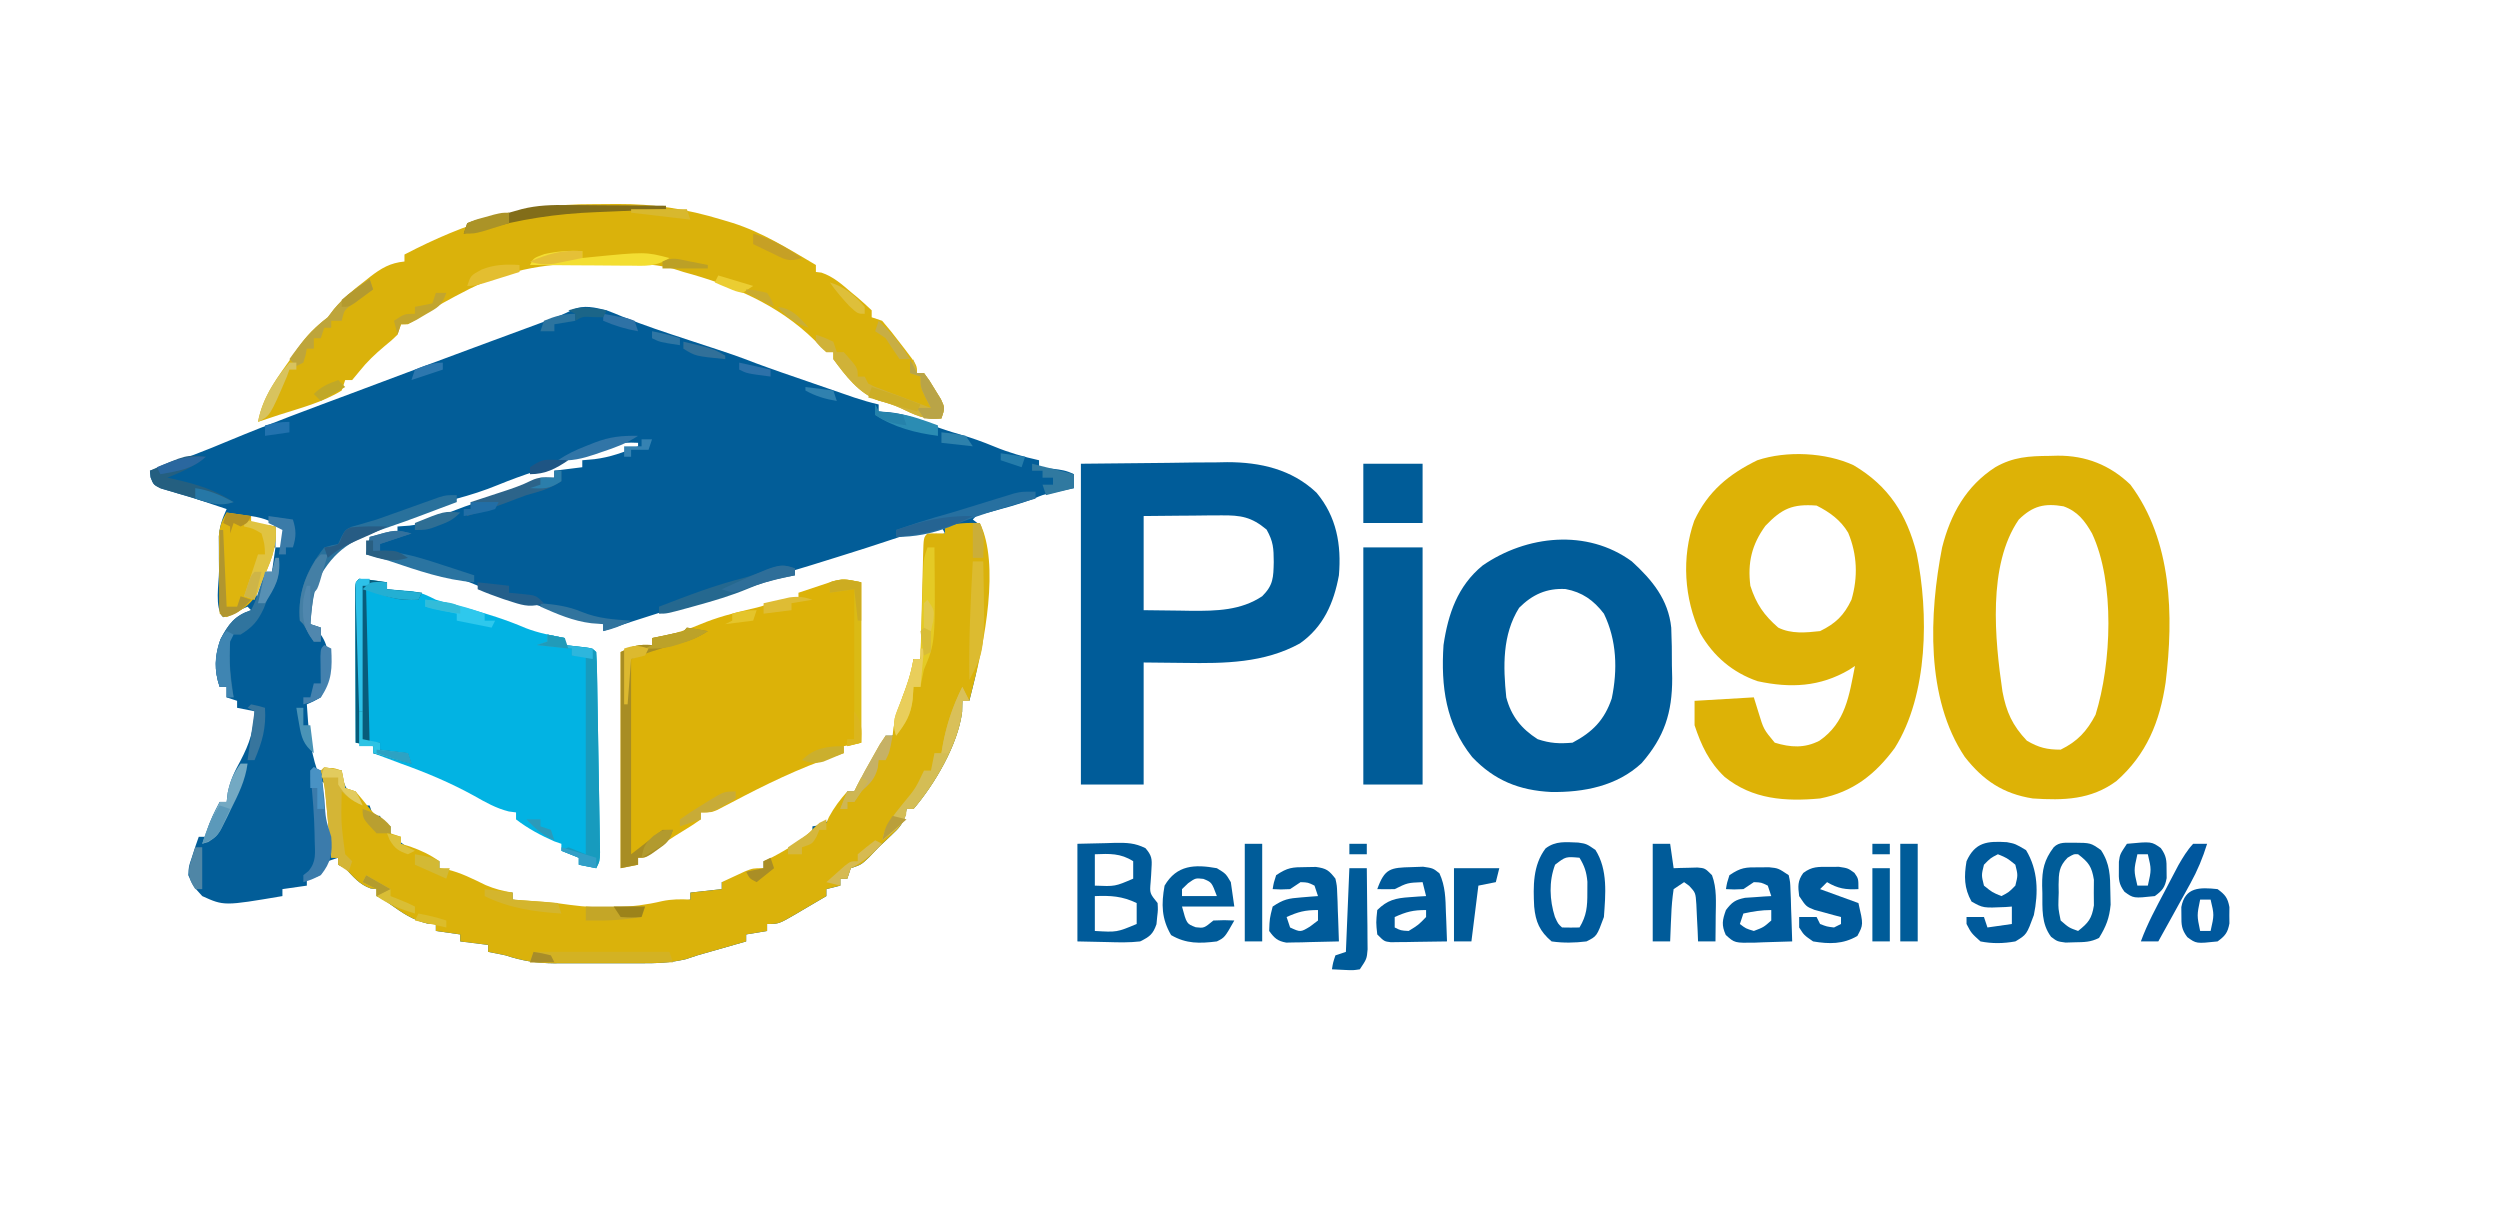 <?xml version="1.0" encoding="UTF-8"?>
<svg version="1.1" xmlns="http://www.w3.org/2000/svg" width="717" height="348">
<path d="M0 0 C1.487 0.557 2.96 1.15 4.422 1.77 C10.722 4.346 17.159 6.446 23.625 8.562 C36.973 12.946 36.973 12.946 42.765 15.167 C47.734 17.019 52.76 18.717 57.774 20.444 C59.76 21.128 61.745 21.816 63.73 22.504 C65.003 22.943 66.275 23.382 67.547 23.82 C68.69 24.215 69.833 24.61 71.011 25.016 C73.335 25.781 75.616 26.457 78 27 C78 27.66 78 28.32 78 29 C79.114 29.082 80.228 29.165 81.375 29.25 C85.744 29.788 89.399 31.247 93.43 32.961 C95.93 33.972 98.408 34.761 101 35.5 C104.478 36.497 107.783 37.678 111.125 39.062 C115.37 40.816 119.519 42.004 124 43 C124 43.66 124 44.32 124 45 C125.279 45.144 126.558 45.289 127.875 45.438 C130.257 45.706 131.845 45.922 134 47 C134 48.32 134 49.64 134 51 C133.408 51.121 132.817 51.242 132.207 51.367 C131.417 51.535 130.627 51.702 129.812 51.875 C129.035 52.037 128.258 52.2 127.457 52.367 C124.984 52.948 124.984 52.948 122.652 53.941 C118.216 55.712 113.586 56.833 108.984 58.098 C106.142 58.701 106.142 58.701 105 60 C105.73 60.555 105.73 60.555 106.475 61.12 C108.634 63.781 108.388 65.676 108.398 69.074 C108.404 70.292 108.41 71.511 108.416 72.766 C108.396 74.707 108.396 74.707 108.375 76.688 C108.368 77.998 108.362 79.308 108.355 80.658 C108.225 90.099 107.398 98.866 105 108 C104.803 108.793 104.606 109.586 104.402 110.402 C104.27 110.93 104.137 111.457 104 112 C103.34 112 102.68 112 102 112 C101.979 113.031 101.959 114.062 101.938 115.125 C100.765 124.558 94.075 135.89 88 143 C87.34 143 86.68 143 86 143 C85.902 143.589 85.804 144.178 85.703 144.785 C84.861 147.439 83.767 148.539 81.75 150.438 C81.121 151.037 80.492 151.636 79.844 152.254 C79.235 152.83 78.627 153.406 78 154 C77.093 154.949 76.185 155.898 75.25 156.875 C73 159 73 159 70 160 C69.67 160.99 69.34 161.98 69 163 C68.34 163 67.68 163 67 163 C67 163.66 67 164.32 67 165 C65.68 165.33 64.36 165.66 63 166 C63 166.66 63 167.32 63 168 C60.734 169.341 58.462 170.673 56.188 172 C55.545 172.382 54.902 172.763 54.24 173.156 C49.34 176 49.34 176 46 176 C46 176.66 46 177.32 46 178 C44.02 178.33 42.04 178.66 40 179 C40 179.66 40 180.32 40 181 C35.333 182.333 30.667 183.667 26 185 C24.962 185.347 23.923 185.693 22.854 186.05 C18.327 187.166 14.232 187.288 9.594 187.266 C8.71 187.268 7.827 187.269 6.916 187.271 C5.057 187.273 3.198 187.269 1.339 187.261 C-1.491 187.25 -4.322 187.261 -7.152 187.273 C-8.966 187.272 -10.78 187.27 -12.594 187.266 C-13.432 187.27 -14.271 187.274 -15.135 187.278 C-20.15 187.238 -24.237 186.573 -29 185 C-30.662 184.646 -32.328 184.304 -34 184 C-34 183.34 -34 182.68 -34 182 C-36.64 181.67 -39.28 181.34 -42 181 C-42 180.34 -42 179.68 -42 179 C-44.31 178.67 -46.62 178.34 -49 178 C-49 177.34 -49 176.68 -49 176 C-49.804 175.959 -50.609 175.917 -51.438 175.875 C-55.71 174.826 -58.489 172.892 -62.047 170.375 C-63.949 168.964 -63.949 168.964 -66 168 C-66 167.34 -66 166.68 -66 166 C-66.557 165.938 -67.114 165.876 -67.688 165.812 C-70.945 164.668 -72.65 162.474 -75 160 C-75.66 159.67 -76.32 159.34 -77 159 C-77 158.34 -77 157.68 -77 157 C-77.99 157.33 -78.98 157.66 -80 158 C-80.309 158.66 -80.619 159.32 -80.938 160 C-82 162 -82 162 -84.125 162.75 C-84.744 162.833 -85.362 162.915 -86 163 C-86 163.66 -86 164.32 -86 165 C-88.31 165.33 -90.62 165.66 -93 166 C-93 166.66 -93 167.32 -93 168 C-109.742 170.834 -109.742 170.834 -116 168 C-118.562 165.188 -118.562 165.188 -120 162 C-119.875 159.5 -119.875 159.5 -119 157 C-118.649 155.907 -118.299 154.814 -117.938 153.688 C-117.628 152.801 -117.319 151.914 -117 151 C-116.34 151 -115.68 151 -115 151 C-114.897 150.464 -114.794 149.928 -114.688 149.375 C-113.819 146.375 -112.444 143.762 -111 141 C-110.34 141 -109.68 141 -109 141 C-108.897 140.131 -108.794 139.262 -108.688 138.367 C-107.959 134.798 -106.754 132.304 -105 129.125 C-102.447 124.226 -101.211 120.498 -101 115 C-102.65 114.67 -104.3 114.34 -106 114 C-106 113.34 -106 112.68 -106 112 C-107.485 111.505 -107.485 111.505 -109 111 C-109 110.01 -109 109.02 -109 108 C-109.66 108 -110.32 108 -111 108 C-112.641 103.076 -112.414 99.22 -110.75 94.312 C-108.467 89.99 -106.68 87.56 -102 86 C-102.495 85.505 -102.495 85.505 -103 85 C-105.31 85.99 -107.62 86.98 -110 88 C-112.569 85.431 -111.186 78.205 -111.188 74.75 C-111.2 73.604 -111.212 72.458 -111.225 71.277 C-111.228 69.616 -111.228 69.616 -111.23 67.922 C-111.235 66.907 -111.239 65.892 -111.243 64.847 C-110.989 61.874 -110.247 59.694 -109 57 C-110.856 56.381 -110.856 56.381 -112.75 55.75 C-113.56 55.475 -114.369 55.201 -115.203 54.918 C-117.203 54.262 -119.215 53.643 -121.234 53.051 C-122.312 52.725 -123.39 52.399 -124.5 52.062 C-125.521 51.765 -126.542 51.467 -127.594 51.16 C-130 50 -130 50 -130.844 47.871 C-130.895 47.254 -130.947 46.636 -131 46 C-130.129 45.697 -129.257 45.394 -128.359 45.082 C-121.585 42.699 -114.926 40.184 -108.312 37.379 C-96.752 32.567 -84.995 28.218 -73.263 23.845 C-70.806 22.927 -68.35 22.005 -65.895 21.082 C-56.543 17.568 -47.187 14.066 -37.816 10.602 C-36.219 10.011 -34.622 9.419 -33.025 8.828 C-29.877 7.664 -26.728 6.502 -23.579 5.342 C-22.12 4.802 -20.662 4.262 -19.203 3.723 C-18.2 3.354 -18.2 3.354 -17.177 2.979 C-14.635 2.036 -12.175 1.092 -9.776 -0.178 C-6.571 -1.661 -3.306 -0.798 0 0 Z M-5.688 40.75 C-7.1 41.307 -8.512 41.861 -9.926 42.414 C-10.616 42.686 -11.307 42.959 -12.018 43.239 C-14.774 44.297 -17.567 45.217 -20.375 46.125 C-24.022 47.313 -27.578 48.603 -31.125 50.062 C-35.117 51.704 -39.116 52.98 -43.285 54.094 C-45.689 54.896 -47.877 55.834 -50.176 56.891 C-54.226 58.727 -58.309 60.11 -62.549 61.434 C-74.215 65.024 -74.215 65.024 -82 74 C-82.959 75.702 -82.959 75.702 -83.938 77.438 C-85.188 81.629 -85.857 85.663 -85 90 C-83.604 91.677 -83.604 91.677 -82 93 C-79.409 96.682 -79.6 100.671 -80 105 C-80.75 108.375 -80.75 108.375 -82 111 C-84.078 112.164 -84.078 112.164 -86 113 C-85.59 119.578 -85.134 125.741 -83 132 C-80.69 132 -78.38 132 -76 132 C-75.938 132.722 -75.876 133.444 -75.812 134.188 C-74.745 137.884 -72.892 139.531 -70 142 C-69.34 142 -68.68 142 -68 142 C-67.67 142.99 -67.34 143.98 -67 145 C-66.34 145 -65.68 145 -65 145 C-64.67 145.99 -64.34 146.98 -64 148 C-63.34 148 -62.68 148 -62 148 C-62 148.66 -62 149.32 -62 150 C-58.506 153.177 -52.918 158 -48 158 C-48 158.66 -48 159.32 -48 160 C-45.442 161.178 -42.88 162.343 -40.312 163.5 C-39.591 163.834 -38.87 164.168 -38.127 164.512 C-34.285 166.231 -31.306 167.476 -27 167 C-27 167.66 -27 168.32 -27 169 C-24.979 169.313 -22.958 169.625 -20.938 169.938 C-19.812 170.112 -18.687 170.286 -17.527 170.465 C-16.363 170.641 -15.199 170.818 -14 171 C-12.279 171.275 -12.279 171.275 -10.523 171.555 C-0.849 172.777 8.553 172.305 18 170 C19.998 169.655 21.997 169.316 24 169 C24 168.34 24 167.68 24 167 C26.97 166.67 29.94 166.34 33 166 C33 165.34 33 164.68 33 164 C33.866 163.897 34.733 163.794 35.625 163.688 C39.167 162.966 41.843 161.729 45 160 C45 159.34 45 158.68 45 158 C45.825 157.794 46.65 157.588 47.5 157.375 C51.891 155.65 55.547 153.225 59 150 C59 149.34 59 148.68 59 148 C59.593 147.906 60.186 147.812 60.797 147.715 C63.491 146.841 64.463 145.733 66.25 143.562 C66.771 142.945 67.292 142.328 67.828 141.691 C69.19 140.069 69.19 140.069 69 138 C69.66 138 70.32 138 71 138 C72.637 135.737 74.146 133.487 75.625 131.125 C76.255 130.149 76.255 130.149 76.898 129.152 C79.211 125.838 79.211 125.838 80 122 C80.66 122 81.32 122 82 122 C83.01 119.274 84.008 116.545 85 113.812 C85.286 113.044 85.572 112.275 85.867 111.482 C87.288 107.542 88.41 104.258 88 100 C88.66 100 89.32 100 90 100 C91.088 92.683 91.325 85.387 91.562 78 C91.627 76.122 91.627 76.122 91.693 74.207 C91.799 71.138 91.901 68.069 92 65 C93.65 64.67 95.3 64.34 97 64 C96.67 63.34 96.34 62.68 96 62 C94.686 62.264 93.374 62.537 92.062 62.812 C91.332 62.963 90.601 63.114 89.848 63.27 C86.643 64.092 83.547 65.124 80.415 66.186 C76.482 67.512 72.522 68.753 68.562 70 C67.727 70.263 66.892 70.527 66.031 70.798 C61.16 72.331 56.282 73.837 51.387 75.289 C48.399 76.179 45.418 77.088 42.438 78 C41.426 78.309 40.414 78.619 39.371 78.938 C36.801 79.747 34.246 80.581 31.691 81.438 C26.186 83.282 20.646 85.015 15.105 86.75 C9.717 88.443 4.352 90.197 -1 92 C-1 91.34 -1 90.68 -1 90 C-1.813 89.769 -2.627 89.539 -3.465 89.301 C-6.599 88.409 -9.732 87.512 -12.865 86.612 C-14.299 86.201 -15.735 85.792 -17.17 85.384 C-24.694 83.248 -32.057 81.096 -39.266 78.039 C-45.076 75.831 -51.112 74.265 -57.088 72.569 C-58.831 72.05 -60.55 71.455 -62.266 70.852 C-65.159 69.802 -65.159 69.802 -69 70 C-68.67 68.68 -68.34 67.36 -68 66 C-65.36 65.34 -62.72 64.68 -60 64 C-60 63.34 -60 62.68 -60 62 C-58.298 61.876 -58.298 61.876 -56.562 61.75 C-53.305 61.35 -50.762 60.564 -47.809 59.145 C-43.14 57.002 -38.411 55.424 -33.5 53.938 C-31.906 53.447 -30.312 52.956 -28.719 52.465 C-27.947 52.227 -27.174 51.99 -26.379 51.746 C-22.568 50.551 -18.783 49.28 -15 48 C-15 47.34 -15 46.68 -15 46 C-12.36 45.67 -9.72 45.34 -7 45 C-7 44.34 -7 43.68 -7 43 C-5.845 42.897 -4.69 42.794 -3.5 42.688 C1.012 42.14 4.806 40.723 9 39 C9 38.67 9 38.34 9 38 C3.511 37.688 -0.672 38.687 -5.688 40.75 Z M-106 58 C-102 59 -102 59 -102 59 Z M-102 59 C-102 59.66 -102 60.32 -102 61 C-99.69 61.33 -97.38 61.66 -95 62 C-95 63.98 -95 65.96 -95 68 C-94.34 68 -93.68 68 -93 68 C-92.67 66.35 -92.34 64.7 -92 63 C-95.334 60.809 -98.042 59.565 -102 59 Z M97 61 C101 62 101 62 101 62 Z M-96 68 C-97.461 70.647 -98 71.894 -98 75 C-97.34 75 -96.68 75 -96 75 C-95.67 72.69 -95.34 70.38 -95 68 C-95.33 68 -95.66 68 -96 68 Z M-99 76 C-101.307 78.715 -101.307 78.715 -100.625 81.188 C-100.419 81.786 -100.213 82.384 -100 83 C-98.875 81.167 -98.875 81.167 -98 79 C-98.33 78.01 -98.66 77.02 -99 76 Z M-82 135 C-81.886 137.292 -81.759 139.584 -81.625 141.875 C-81.555 143.151 -81.486 144.427 -81.414 145.742 C-81.328 149.081 -81.328 149.081 -79 151 C-79.113 148.52 -79.24 146.042 -79.375 143.562 C-79.406 142.855 -79.437 142.148 -79.469 141.42 C-79.573 139.608 -79.779 137.802 -80 136 C-80.66 135.67 -81.32 135.34 -82 135 Z " fill="#025D98" transform="translate(174,89)"/>
<path d="M0 0 C5.835 11.67 1.264 34.572 -2 47 C-2.197 47.793 -2.394 48.586 -2.598 49.402 C-2.73 49.93 -2.863 50.457 -3 51 C-3.66 51 -4.32 51 -5 51 C-5.021 52.031 -5.041 53.062 -5.062 54.125 C-6.235 63.558 -12.925 74.89 -19 82 C-19.66 82 -20.32 82 -21 82 C-21.147 82.884 -21.147 82.884 -21.297 83.785 C-22.139 86.439 -23.233 87.539 -25.25 89.438 C-26.194 90.337 -26.194 90.337 -27.156 91.254 C-27.765 91.83 -28.373 92.406 -29 93 C-29.907 93.949 -30.815 94.897 -31.75 95.875 C-34 98 -34 98 -37 99 C-37.33 99.99 -37.66 100.98 -38 102 C-38.66 102 -39.32 102 -40 102 C-40 102.66 -40 103.32 -40 104 C-41.32 104.33 -42.64 104.66 -44 105 C-44 105.66 -44 106.32 -44 107 C-46.266 108.341 -48.538 109.673 -50.812 111 C-51.455 111.382 -52.098 111.763 -52.76 112.156 C-57.66 115 -57.66 115 -61 115 C-61 115.66 -61 116.32 -61 117 C-62.98 117.33 -64.96 117.66 -67 118 C-67 118.66 -67 119.32 -67 120 C-71.667 121.333 -76.333 122.667 -81 124 C-82.038 124.347 -83.077 124.693 -84.146 125.05 C-88.673 126.166 -92.768 126.288 -97.406 126.266 C-98.29 126.268 -99.173 126.269 -100.084 126.271 C-101.943 126.273 -103.802 126.269 -105.661 126.261 C-108.491 126.25 -111.322 126.261 -114.152 126.273 C-115.966 126.272 -117.78 126.27 -119.594 126.266 C-120.432 126.27 -121.271 126.274 -122.135 126.278 C-127.15 126.238 -131.237 125.573 -136 124 C-137.662 123.646 -139.328 123.304 -141 123 C-141 122.34 -141 121.68 -141 121 C-143.64 120.67 -146.28 120.34 -149 120 C-149 119.34 -149 118.68 -149 118 C-151.31 117.67 -153.62 117.34 -156 117 C-156 116.34 -156 115.68 -156 115 C-156.804 114.959 -157.609 114.918 -158.438 114.875 C-162.71 113.826 -165.489 111.892 -169.047 109.375 C-170.949 107.964 -170.949 107.964 -173 107 C-173 106.34 -173 105.68 -173 105 C-173.835 104.907 -173.835 104.907 -174.688 104.812 C-177.945 103.668 -179.65 101.474 -182 99 C-182.66 98.67 -183.32 98.34 -184 98 C-184 97.34 -184 96.68 -184 96 C-184.66 96 -185.32 96 -186 96 C-186.083 95.077 -186.083 95.077 -186.168 94.136 C-186.421 91.34 -186.679 88.545 -186.938 85.75 C-187.068 84.298 -187.068 84.298 -187.201 82.816 C-187.288 81.882 -187.375 80.947 -187.465 79.984 C-187.543 79.126 -187.622 78.267 -187.703 77.382 C-187.977 75.184 -188.411 73.133 -189 71 C-186 70 -186 70 -183 71 C-182.67 72.65 -182.34 74.3 -182 76 C-181.01 76.33 -180.02 76.66 -179 77 C-177.762 78.466 -176.528 79.935 -175.34 81.441 C-173.876 83.241 -173.876 83.241 -171.188 85.25 C-170.466 85.828 -169.744 86.405 -169 87 C-169 87.66 -169 88.32 -169 89 C-167.515 89.495 -167.515 89.495 -166 90 C-166 90.66 -166 91.32 -166 92 C-165.113 92.268 -164.226 92.536 -163.312 92.812 C-160.209 93.925 -157.689 95.102 -155 97 C-155 97.66 -155 98.32 -155 99 C-153.933 99.17 -153.933 99.17 -152.844 99.344 C-148.841 100.267 -145.403 102.064 -141.719 103.844 C-139.124 104.947 -136.776 105.557 -134 106 C-134 106.66 -134 107.32 -134 108 C-133.143 108.061 -132.286 108.121 -131.402 108.184 C-129.687 108.309 -129.687 108.309 -127.938 108.438 C-126.249 108.559 -126.249 108.559 -124.527 108.684 C-122.185 108.894 -119.849 109.173 -117.523 109.523 C-108.671 110.721 -99.788 110.506 -91.098 108.445 C-88.376 107.867 -85.771 107.854 -83 108 C-83 107.34 -83 106.68 -83 106 C-78.545 105.505 -78.545 105.505 -74 105 C-74 104.34 -74 103.68 -74 103 C-72.566 102.326 -71.127 101.661 -69.688 101 C-68.887 100.629 -68.086 100.257 -67.262 99.875 C-65 99 -65 99 -62 99 C-62 98.34 -62 97.68 -62 97 C-61.154 96.608 -60.309 96.216 -59.438 95.812 C-55.065 93.507 -50.851 90.938 -47.418 87.344 C-46 86 -46 86 -44 86 C-43.752 85.443 -43.505 84.886 -43.25 84.312 C-41.771 81.576 -40.065 79.323 -38 77 C-37.34 77 -36.68 77 -36 77 C-35.613 76.203 -35.613 76.203 -35.219 75.391 C-33.726 72.462 -32.128 69.606 -30.5 66.75 C-29.892 65.672 -29.283 64.595 -28.656 63.484 C-27.836 62.255 -27.836 62.255 -27 61 C-26.34 61 -25.68 61 -25 61 C-24.918 60.237 -24.835 59.474 -24.75 58.688 C-23.894 54.48 -22.48 50.682 -20.938 46.684 C-20.044 44.127 -19.463 41.665 -19 39 C-18.34 39 -17.68 39 -17 39 C-16.962 37.417 -16.962 37.417 -16.924 35.803 C-16.83 31.902 -16.73 28.002 -16.628 24.101 C-16.584 22.411 -16.543 20.72 -16.503 19.029 C-16.445 16.604 -16.381 14.179 -16.316 11.754 C-16.3 10.993 -16.283 10.233 -16.266 9.45 C-16.114 4.114 -16.114 4.114 -15 3 C-13.334 2.959 -11.666 2.957 -10 3 C-10 2.34 -10 1.68 -10 1 C-6.62 -0.04 -3.522 -0.08 0 0 Z " fill="#DAB20B" transform="translate(281,150)"/>
<path d="M0 0 C10.082 5.963 15.181 14.065 18.055 25.195 C21.58 42.532 21.4 65.767 11.805 81.066 C6.216 88.673 -0.237 93.73 -9.625 95.562 C-19.603 96.476 -28.991 95.836 -37 89.375 C-41.482 85.11 -43.695 80.352 -45.625 74.562 C-45.625 72.252 -45.625 69.942 -45.625 67.562 C-37.21 67.067 -37.21 67.067 -28.625 66.562 C-27.975 68.666 -27.975 68.666 -27.312 70.812 C-25.815 75.735 -25.815 75.735 -22.625 79.562 C-18.098 80.944 -14.083 81.204 -9.812 79 C-2.293 73.825 -1.28 66.012 0.375 57.562 C-0.447 58.104 -0.447 58.104 -1.285 58.656 C-9.664 63.561 -18.096 63.977 -27.527 61.934 C-34.695 59.471 -40.195 54.789 -43.973 48.219 C-48.633 38.197 -49.399 26.401 -45.719 15.906 C-41.797 7.503 -35.851 2.589 -27.625 -1.438 C-19.231 -4.235 -7.994 -3.705 0 0 Z M-25.312 17.375 C-29.225 22.768 -30.448 27.93 -29.625 34.562 C-27.943 39.785 -25.752 42.964 -21.625 46.562 C-17.913 48.419 -13.677 48.011 -9.625 47.562 C-5.145 45.363 -2.762 43.061 -0.625 38.562 C1.283 32.104 1.029 25.576 -1.566 19.355 C-3.701 15.741 -6.889 13.431 -10.625 11.562 C-17.557 11.039 -20.568 12.41 -25.312 17.375 Z " fill="#DDB206" transform="translate(531.625,133.438)"/>
<path d="M0 0 C0.786 -0.021 1.573 -0.041 2.383 -0.062 C10.431 -0.116 17.393 2.608 23.25 8.25 C35.211 24.245 35.701 45.854 33.351 64.981 C31.696 76.224 27.9 85.621 19.25 93.25 C11.932 98.667 4.051 98.832 -4.75 98.25 C-13.242 96.922 -18.985 93.064 -24.25 86.332 C-35.529 69.515 -34.458 45.275 -30.75 26.25 C-28.345 16.75 -23.891 8.648 -15.5 3.25 C-10.389 0.306 -5.807 0.037 0 0 Z M-8.75 18.25 C-17.766 31.283 -15.625 52.717 -13.441 67.594 C-12.336 73.441 -10.587 77.314 -6.438 81.688 C-3.025 83.671 -0.705 84.25 3.25 84.25 C8.093 81.876 10.745 78.992 13.25 74.25 C17.821 59.574 18.861 36.353 12.25 22.25 C10.151 18.579 8.128 15.93 4.07 14.461 C-1.354 13.529 -4.707 14.301 -8.75 18.25 Z " fill="#DDB206" transform="translate(587.75,130.75)"/>
<path d="M0 0 C2.691 0.176 5.329 0.618 8 1 C8 1.66 8 2.32 8 3 C9.013 3.073 9.013 3.073 10.047 3.148 C10.939 3.223 11.831 3.298 12.75 3.375 C13.632 3.445 14.513 3.514 15.422 3.586 C18.045 4.007 19.647 4.821 22 6 C23.314 6.42 24.641 6.802 25.977 7.148 C26.725 7.347 27.473 7.546 28.244 7.751 C29.03 7.957 29.816 8.163 30.625 8.375 C36.539 9.963 42.174 11.732 47.809 14.152 C51.452 15.562 55.171 16.259 59 17 C59 17.66 59 18.32 59 19 C60.299 19.144 61.599 19.289 62.938 19.438 C66.875 19.875 66.875 19.875 68 21 C68.129 22.86 68.188 24.725 68.221 26.59 C68.244 27.784 68.268 28.979 68.291 30.21 C68.311 31.511 68.331 32.812 68.352 34.152 C68.375 35.491 68.398 36.83 68.422 38.169 C68.47 40.98 68.515 43.79 68.558 46.6 C68.612 50.207 68.676 53.812 68.743 57.418 C68.793 60.185 68.838 62.952 68.882 65.718 C68.914 67.696 68.95 69.674 68.986 71.651 C69.003 72.849 69.02 74.047 69.038 75.281 C69.055 76.339 69.072 77.398 69.089 78.488 C69 81 69 81 68 83 C66.35 82.67 64.7 82.34 63 82 C63 81.34 63 80.68 63 80 C61.35 79.34 59.7 78.68 58 78 C58 77.34 58 76.68 58 76 C57.34 75.773 56.68 75.546 56 75.312 C52.113 73.612 48.363 71.604 45 69 C45 68.34 45 67.68 45 67 C44.319 66.912 43.639 66.825 42.938 66.734 C39.272 65.818 36.257 64.099 33 62.25 C26.207 58.507 19.313 55.602 12 53 C10.395 52.399 8.79 51.795 7.188 51.188 C6.136 50.796 5.084 50.404 4 50 C4 49.34 4 48.68 4 48 C2.35 47.67 0.7 47.34 -1 47 C-1.025 40.467 -1.043 33.934 -1.055 27.402 C-1.06 25.177 -1.067 22.953 -1.075 20.729 C-1.088 17.539 -1.093 14.35 -1.098 11.16 C-1.103 10.159 -1.108 9.158 -1.113 8.127 C-1.113 7.206 -1.113 6.285 -1.114 5.336 C-1.116 4.521 -1.118 3.706 -1.12 2.867 C-1 1 -1 1 0 0 Z " fill="#02B3E3" transform="translate(103,166)"/>
<path d="M0 0 C0 15.18 0 30.36 0 46 C-1.65 46.33 -3.3 46.66 -5 47 C-5 47.66 -5 48.32 -5 49 C-5.825 49.268 -6.65 49.536 -7.5 49.812 C-17.89 53.338 -27.463 58.016 -37.149 63.136 C-38.209 63.686 -38.209 63.686 -39.289 64.246 C-40.247 64.75 -40.247 64.75 -41.225 65.263 C-43 66 -43 66 -46 66 C-46 66.66 -46 67.32 -46 68 C-47.681 69.195 -49.422 70.307 -51.188 71.375 C-54.201 73.206 -57 75 -59.738 77.227 C-62 79 -62 79 -64 79 C-64 79.66 -64 80.32 -64 81 C-66.475 81.495 -66.475 81.495 -69 82 C-69 61.54 -69 41.08 -69 20 C-65.233 18.117 -63.97 17.779 -60 18 C-60 17.34 -60 16.68 -60 16 C-58.721 15.752 -57.443 15.505 -56.125 15.25 C-52.636 14.482 -49.476 13.454 -46.188 12.062 C-41.451 10.075 -36.693 8.83 -31.699 7.66 C-28.849 7.007 -28.849 7.007 -25.562 5.812 C-22.898 4.968 -20.777 4.837 -18 5 C-18 4.34 -18 3.68 -18 3 C-15.942 2.298 -13.879 1.614 -11.812 0.938 C-10.664 0.555 -9.515 0.172 -8.332 -0.223 C-5 -1 -5 -1 0 0 Z " fill="#DCB208" transform="translate(247,167)"/>
<path d="M0 0 C8.188 -0.083 16.376 -0.165 24.812 -0.25 C28.656 -0.305 28.656 -0.305 32.577 -0.36 C34.641 -0.372 36.705 -0.382 38.77 -0.391 C39.814 -0.411 40.859 -0.432 41.936 -0.453 C51.433 -0.457 60.49 1.59 67.566 8.293 C73.343 15.172 74.75 23.253 74 32 C72.555 39.912 69.541 46.819 62.809 51.535 C52.569 57.173 41.166 57.299 29.75 57.125 C23.934 57.063 23.934 57.063 18 57 C18 68.55 18 80.1 18 92 C12.06 92 6.12 92 0 92 C0 61.64 0 31.28 0 0 Z M18 15 C18 23.91 18 32.82 18 42 C21.444 42.041 24.889 42.083 28.438 42.125 C30.037 42.152 30.037 42.152 31.67 42.18 C38.877 42.222 45.864 42.09 52 38 C55.206 34.794 55.208 32.631 55.312 28.188 C55.279 24.223 55.213 22.38 53.25 18.875 C48.911 15.259 45.929 14.755 40.266 14.805 C38.322 14.814 38.322 14.814 36.34 14.824 C34.977 14.841 33.613 14.858 32.25 14.875 C30.871 14.885 29.492 14.894 28.113 14.902 C24.742 14.926 21.371 14.962 18 15 Z " fill="#005C99" transform="translate(310,133)"/>
<path d="M0 0 C2.39 0.008 4.777 -0.02 7.166 -0.052 C17.731 -0.099 26.967 1.378 37.09 4.446 C38.093 4.747 39.096 5.049 40.129 5.359 C48.711 8.059 56.375 12.916 64.09 17.446 C64.09 18.106 64.09 18.766 64.09 19.446 C64.887 19.541 64.887 19.541 65.699 19.637 C69.15 20.804 71.61 23.055 74.34 25.384 C74.894 25.839 75.449 26.295 76.02 26.764 C77.42 27.942 78.76 29.19 80.09 30.446 C80.09 31.106 80.09 31.766 80.09 32.446 C81.08 32.776 82.07 33.106 83.09 33.446 C84.915 35.558 86.608 37.656 88.278 39.884 C88.741 40.482 89.204 41.081 89.682 41.698 C93.09 46.18 93.09 46.18 93.09 48.446 C93.75 48.446 94.41 48.446 95.09 48.446 C96.633 50.528 96.633 50.528 98.278 53.259 C98.828 54.152 99.378 55.045 99.946 55.966 C101.09 58.446 101.09 58.446 100.09 61.446 C95.538 62.033 92.41 60.419 88.414 58.497 C86.306 57.543 84.312 56.938 82.09 56.321 C76.403 54.291 72.59 49.169 69.09 44.446 C69.09 43.786 69.09 43.126 69.09 42.446 C68.43 42.446 67.77 42.446 67.09 42.446 C65.946 41.302 64.805 40.155 63.676 38.997 C53.157 28.711 40.095 23.249 26.09 19.446 C25.025 19.106 23.959 18.766 22.861 18.416 C17.045 16.92 11.251 17.074 5.287 17.075 C3.123 17.071 0.961 17.035 -1.203 16.997 C-14.066 16.891 -25.908 19.184 -37.347 25.384 C-38.012 25.728 -38.677 26.073 -39.362 26.428 C-44.027 28.878 -48.472 31.606 -52.91 34.446 C-53.57 34.446 -54.23 34.446 -54.91 34.446 C-55.24 35.436 -55.57 36.426 -55.91 37.446 C-57.582 39.059 -57.582 39.059 -59.66 40.759 C-62.307 42.988 -64.636 45.169 -66.785 47.884 C-67.486 48.729 -68.187 49.575 -68.91 50.446 C-69.57 50.446 -70.23 50.446 -70.91 50.446 C-71.24 51.436 -71.57 52.426 -71.91 53.446 C-77.407 56.863 -83.787 58.477 -89.91 60.446 C-91.911 61.111 -93.911 61.777 -95.91 62.446 C-94.558 55.008 -90.193 49.532 -85.91 43.446 C-85.428 42.724 -84.946 42.002 -84.449 41.259 C-81.981 37.612 -79.381 35.116 -75.91 32.446 C-75.044 31.313 -75.044 31.313 -74.16 30.157 C-71.545 27.007 -68.712 24.669 -65.472 22.196 C-64.912 21.75 -64.352 21.304 -63.775 20.844 C-60.545 18.357 -57.999 16.843 -53.91 16.446 C-53.91 15.786 -53.91 15.126 -53.91 14.446 C-36.336 5.313 -19.979 -0.108 0 0 Z " fill="#DAB20B" transform="translate(169.91,58.554)"/>
<path d="M0 0 C5.866 5.355 10.474 10.938 11.314 19.023 C11.476 22.625 11.508 26.207 11.5 29.812 C11.528 31.033 11.557 32.253 11.586 33.51 C11.607 43.429 9.334 50.376 2.812 57.875 C-4.272 64.462 -13.784 66.281 -23.129 66.145 C-32.267 65.685 -39.398 62.853 -45.793 56.109 C-53.363 46.614 -54.777 35.874 -54 24 C-52.682 15.054 -49.948 7.058 -42.785 1.184 C-30.22 -7.493 -12.88 -9.42 0 0 Z M-32.312 13.312 C-37.165 21.04 -36.912 30.174 -36 39 C-34.582 44.388 -31.701 47.986 -27 51 C-23.381 52.206 -20.808 52.323 -17 52 C-11.232 48.946 -7.85 45.507 -5.75 39.312 C-4.04 31.101 -4.293 22.638 -8 15 C-10.948 11.155 -14.207 8.831 -19 7.938 C-24.417 7.654 -28.492 9.492 -32.312 13.312 Z " fill="#005C99" transform="translate(468,161)"/>
<path d="M0 0 C5.61 0 11.22 0 17 0 C17 22.44 17 44.88 17 68 C11.39 68 5.78 68 0 68 C0 45.56 0 23.12 0 0 Z " fill="#005C98" transform="translate(391,157)"/>
<path d="M0 0 C4.084 -0.093 4.084 -0.093 8.25 -0.188 C9.101 -0.215 9.952 -0.242 10.829 -0.27 C14.204 -0.307 16.472 -0.263 19.531 1.262 C21.314 3.371 21.436 4.278 21.25 7 C21.214 7.681 21.178 8.361 21.141 9.062 C21.071 10.022 21.071 10.022 21 11 C20.723 14.185 20.723 14.185 23 17 C23.117 18.938 23.117 18.938 22.875 21 C22.811 21.681 22.746 22.361 22.68 23.062 C21.672 25.934 20.74 26.63 18 28 C14.904 28.356 11.861 28.282 8.75 28.188 C5.862 28.126 2.975 28.064 0 28 C0 18.76 0 9.52 0 0 Z M5 3 C5 5.97 5 8.94 5 12 C10.797 12.244 10.797 12.244 16 10 C16 8.35 16 6.7 16 5 C12.366 2.674 9.229 2.837 5 3 Z M5 15 C5 18.3 5 21.6 5 25 C11.313 25.376 11.313 25.376 17 23 C17 21.02 17 19.04 17 17 C12.879 15.002 9.548 14.822 5 15 Z " fill="#005B9A" transform="translate(309,242)"/>
<path d="M0 0 C2.31 0.33 4.62 0.66 7 1 C7 1.66 7 2.32 7 3 C9.31 3.33 11.62 3.66 14 4 C14.636 10.042 12.389 14.607 10 20 C9.35 21.671 9.35 21.671 8.688 23.375 C6.317 27.063 3.978 28.192 0 30 C-0.66 29.67 -1.32 29.34 -2 29 C-2.058 24.917 -2.094 20.834 -2.125 16.75 C-2.142 15.591 -2.159 14.432 -2.176 13.238 C-2.182 12.123 -2.189 11.008 -2.195 9.859 C-2.206 8.833 -2.216 7.807 -2.227 6.749 C-1.998 3.98 -1.424 2.356 0 0 Z " fill="#DEB50E" transform="translate(65,147)"/>
<path d="M0 0 C2.414 0.465 2.414 0.465 5.477 2.277 C8.94 7.975 9.057 14.443 7.727 20.902 C5.657 26.519 5.657 26.519 2.414 28.465 C-1.035 29.068 -4.145 29.145 -7.586 28.465 C-10.211 26.09 -10.211 26.09 -11.586 23.465 C-11.586 22.805 -11.586 22.145 -11.586 21.465 C-9.936 21.465 -8.286 21.465 -6.586 21.465 C-6.256 22.455 -5.926 23.445 -5.586 24.465 C-2.121 23.97 -2.121 23.97 1.414 23.465 C1.414 21.815 1.414 20.165 1.414 18.465 C0.811 18.511 0.207 18.558 -0.414 18.605 C-6.82 18.895 -6.82 18.895 -10.148 17.027 C-12.312 13.171 -12.308 9.779 -11.586 5.465 C-9.104 -0.062 -5.594 -0.338 0 0 Z M-2.586 3.465 C-4.705 4.552 -4.705 4.552 -6.586 6.465 C-7.336 9.465 -7.336 9.465 -6.586 12.465 C-4.195 14.4 -4.195 14.4 -1.586 15.465 C0.533 14.377 0.533 14.377 2.414 12.465 C3.164 9.465 3.164 9.465 2.414 6.465 C0.023 4.529 0.023 4.529 -2.586 3.465 Z " fill="#005A9B" transform="translate(575.586,241.535)"/>
<path d="M0 0 C2.383 0.355 2.383 0.355 4.945 2.105 C8.564 7.769 7.849 14.879 7.383 21.355 C5.362 26.866 5.362 26.866 2.383 28.355 C-1.002 28.768 -4.238 28.841 -7.617 28.355 C-11.035 25.438 -12.206 22.775 -12.617 18.355 C-12.898 12.557 -13.034 6.548 -9.352 1.684 C-6.434 -0.551 -3.548 -0.109 0 0 Z M-6.617 6.355 C-8.441 11.098 -8.199 16.532 -6.68 21.293 C-5.783 23.292 -5.783 23.292 -4.617 24.355 C-2.951 24.396 -1.283 24.398 0.383 24.355 C2.44 20.96 2.653 18.294 2.633 14.355 C2.641 12.809 2.641 12.809 2.648 11.23 C2.388 8.409 1.836 6.754 0.383 4.355 C-3.572 4.007 -3.572 4.007 -6.617 6.355 Z " fill="#005A9B" transform="translate(452.617,241.645)"/>
<path d="M0 0 C4.804 0.041 4.804 0.041 7.75 2.125 C10.352 6.085 10.378 9.486 10.438 14.125 C10.463 15.328 10.489 16.53 10.516 17.77 C10.157 21.638 9.215 24.021 7.188 27.312 C4.734 28.539 2.988 28.514 0.25 28.562 C-0.625 28.588 -1.501 28.614 -2.402 28.641 C-4.812 28.312 -4.812 28.312 -6.566 26.984 C-9.391 23.195 -9.03 18.947 -9.062 14.438 C-9.083 13.73 -9.104 13.022 -9.125 12.293 C-9.159 7.75 -8.552 4.951 -5.812 1.312 C-4.163 -0.337 -2.265 0.063 0 0 Z M-1.84 4.312 C-4.304 6.811 -4.361 8.681 -4.408 12.117 C-4.397 12.842 -4.386 13.566 -4.375 14.312 C-4.399 15.037 -4.423 15.761 -4.447 16.508 C-4.499 18.901 -4.499 18.901 -3.812 22.312 C-1.428 24.385 -1.428 24.385 1.188 25.312 C4.149 22.962 5.11 21.797 5.719 18 C5.703 16.175 5.703 16.175 5.688 14.312 C5.698 13.096 5.708 11.879 5.719 10.625 C5.109 6.821 4.197 5.628 1.188 3.312 C-0.04 3.239 -0.04 3.239 -1.84 4.312 Z " fill="#005C98" transform="translate(594.812,241.688)"/>
<path d="M0 0 C5.61 0 11.22 0 17 0 C17 5.61 17 11.22 17 17 C11.39 17 5.78 17 0 17 C0 11.39 0 5.78 0 0 Z " fill="#005C98" transform="translate(391,133)"/>
<path d="M0 0 C1.061 -0.037 2.122 -0.075 3.215 -0.113 C6.062 0.312 6.062 0.312 7.898 1.785 C9.607 5.494 9.633 9.021 9.75 13.062 C9.801 14.252 9.801 14.252 9.854 15.465 C9.936 17.414 10.001 19.363 10.062 21.312 C7.104 21.366 4.146 21.406 1.188 21.438 C-0.075 21.463 -0.075 21.463 -1.363 21.488 C-2.572 21.498 -2.572 21.498 -3.805 21.508 C-4.548 21.518 -5.292 21.529 -6.058 21.54 C-7.938 21.312 -7.938 21.312 -9.938 19.312 C-10.312 15.875 -10.312 15.875 -9.938 12.312 C-7.049 9.45 -4.677 8.887 -0.688 8.625 C0.205 8.559 1.097 8.494 2.016 8.426 C2.691 8.388 3.367 8.351 4.062 8.312 C3.732 6.992 3.402 5.673 3.062 4.312 C-1.279 4.497 -1.279 4.497 -4.938 6.312 C-6.604 6.353 -8.271 6.355 -9.938 6.312 C-7.802 0.364 -6.194 0.143 0 0 Z M-4.938 14.312 C-4.938 15.303 -4.938 16.293 -4.938 17.312 C-3.202 18.187 -3.202 18.187 -0.938 18.312 C1.856 16.595 1.856 16.595 4.062 14.312 C4.062 13.652 4.062 12.992 4.062 12.312 C0.267 12.312 -1.567 12.814 -4.938 14.312 Z " fill="#005A9A" transform="translate(404.938,248.688)"/>
<path d="M0 0 C1.439 -0.008 1.439 -0.008 2.906 -0.016 C5.5 0.25 5.5 0.25 8.5 2.25 C8.932 4.221 8.932 4.221 9.012 6.602 C9.065 7.878 9.065 7.878 9.119 9.18 C9.142 10.069 9.164 10.959 9.188 11.875 C9.239 13.221 9.239 13.221 9.291 14.594 C9.374 16.812 9.443 19.031 9.5 21.25 C6.728 21.358 3.96 21.437 1.188 21.5 C0.402 21.534 -0.384 21.567 -1.193 21.602 C-7.002 21.7 -7.002 21.7 -9.551 19.395 C-10.812 16.545 -10.544 15.159 -9.5 12.25 C-7.767 9.984 -6.848 9.322 -4.02 8.738 C-3.126 8.68 -2.233 8.622 -1.312 8.562 C-0.411 8.497 0.49 8.431 1.418 8.363 C2.449 8.307 2.449 8.307 3.5 8.25 C3.17 7.26 2.84 6.27 2.5 5.25 C0.638 4.326 0.638 4.326 -1.5 4.25 C-2.49 4.91 -3.48 5.57 -4.5 6.25 C-7.188 6.375 -7.188 6.375 -9.5 6.25 C-9.188 4.375 -9.188 4.375 -8.5 2.25 C-5.148 0.015 -3.922 -0.021 0 0 Z M-4.5 13.25 C-4.83 14.24 -5.16 15.23 -5.5 16.25 C-3.803 17.559 -3.803 17.559 -1.5 18.25 C1.303 17.185 1.303 17.185 3.5 15.25 C3.5 14.26 3.5 13.27 3.5 12.25 C0.66 12.25 -1.737 12.653 -4.5 13.25 Z " fill="#005A9B" transform="translate(504.5,248.75)"/>
<path d="M0 0 C0.959 -0.017 1.918 -0.034 2.906 -0.051 C5.967 0.378 6.624 0.927 8.5 3.312 C8.932 5.305 8.932 5.305 9.012 7.543 C9.065 8.747 9.065 8.747 9.119 9.975 C9.142 10.808 9.164 11.641 9.188 12.5 C9.239 13.767 9.239 13.767 9.291 15.061 C9.373 17.144 9.438 19.228 9.5 21.312 C6.729 21.393 3.96 21.453 1.188 21.5 C0.402 21.525 -0.384 21.55 -1.193 21.576 C-1.951 21.586 -2.708 21.596 -3.488 21.605 C-4.185 21.621 -4.881 21.637 -5.599 21.653 C-8.123 21.201 -9.002 20.368 -10.5 18.312 C-10.375 14.75 -10.375 14.75 -9.5 11.312 C-6.338 9.204 -4.993 8.974 -1.312 8.688 C-0.411 8.613 0.49 8.538 1.418 8.461 C2.105 8.412 2.792 8.363 3.5 8.312 C3.17 7.322 2.84 6.332 2.5 5.312 C0.638 4.389 0.638 4.389 -1.5 4.312 C-2.49 4.973 -3.48 5.633 -4.5 6.312 C-7.188 6.438 -7.188 6.438 -9.5 6.312 C-9.188 4.438 -9.188 4.438 -8.5 2.312 C-5.166 0.09 -3.905 0.016 0 0 Z M-5.5 14.312 C-5.17 15.303 -4.84 16.293 -4.5 17.312 C-1.509 18.691 -1.509 18.691 1.188 17.062 C1.951 16.485 2.714 15.908 3.5 15.312 C3.5 14.322 3.5 13.332 3.5 12.312 C-0.296 12.312 -2.129 12.814 -5.5 14.312 Z " fill="#005B9A" transform="translate(374.5,248.688)"/>
<path d="M0 0 C1.65 0 3.3 0 5 0 C5.33 2.31 5.66 4.62 6 7 C6.626 6.977 7.253 6.954 7.898 6.93 C8.716 6.912 9.533 6.894 10.375 6.875 C11.187 6.852 11.999 6.829 12.836 6.805 C15 7 15 7 17 9 C18.429 12.774 18.111 16.775 18.062 20.75 C18.058 21.447 18.053 22.145 18.049 22.863 C18.037 24.576 18.019 26.288 18 28 C16.35 28 14.7 28 13 28 C12.963 27.024 12.925 26.048 12.887 25.043 C12.821 23.771 12.755 22.498 12.688 21.188 C12.6 19.291 12.6 19.291 12.512 17.355 C12.289 14.034 12.289 14.034 10.457 12.051 C9.976 11.704 9.495 11.357 9 11 C8.01 11.66 7.02 12.32 6 13 C5.616 15.61 5.397 18.006 5.312 20.625 C5.278 21.331 5.244 22.038 5.209 22.766 C5.126 24.51 5.062 26.255 5 28 C3.35 28 1.7 28 0 28 C0 18.76 0 9.52 0 0 Z " fill="#005B99" transform="translate(474,242)"/>
<path d="M0 0 C2.562 1.562 2.562 1.562 4 4 C4.33 6.31 4.66 8.62 5 11 C0.05 11 -4.9 11 -10 11 C-8.675 15.942 -8.675 15.942 -6.062 16.938 C-3.685 17.209 -3.685 17.209 -1 15 C2.188 14.875 2.188 14.875 5 15 C2.25 19.875 2.25 19.875 0 21 C-4.933 21.611 -8.767 21.715 -13.125 19.188 C-15.892 14.484 -15.957 10.321 -15 5 C-11.49 -0.966 -6.347 -1.136 0 0 Z M-8.25 4.312 C-8.828 4.869 -9.405 5.426 -10 6 C-10 6.66 -10 7.32 -10 8 C-6.7 8 -3.4 8 0 8 C-1.49 4.021 -1.49 4.021 -3.875 3.062 C-6.128 2.809 -6.128 2.809 -8.25 4.312 Z " fill="#005B99" transform="translate(349,249)"/>
<path d="M0 0 C0.959 -0.008 1.918 -0.015 2.906 -0.023 C5.5 0.375 5.5 0.375 7.344 1.711 C8.5 3.375 8.5 3.375 8.5 6.375 C4.875 6.576 2.635 6.233 -0.5 4.375 C-1.16 5.035 -1.82 5.695 -2.5 6.375 C1.13 7.695 4.76 9.015 8.5 10.375 C9.931 16.575 9.931 16.575 8.188 19.812 C4.073 22.205 0.142 22.154 -4.5 21.375 C-7.125 19.562 -7.125 19.562 -8.5 17.375 C-8.5 16.385 -8.5 15.395 -8.5 14.375 C-6.85 14.375 -5.2 14.375 -3.5 14.375 C-3.17 15.035 -2.84 15.695 -2.5 16.375 C-0.574 17.127 -0.574 17.127 1.5 17.375 C2.16 17.045 2.82 16.715 3.5 16.375 C3.5 15.715 3.5 15.055 3.5 14.375 C2.801 14.193 2.103 14.011 1.383 13.824 C0.473 13.573 -0.437 13.321 -1.375 13.062 C-2.28 12.819 -3.185 12.575 -4.117 12.324 C-6.5 11.375 -6.5 11.375 -8.5 8.375 C-8.848 5.589 -8.99 4.055 -7.324 1.742 C-4.824 -0.131 -3.096 -0.025 0 0 Z " fill="#005A9B" transform="translate(524.5,248.625)"/>
<path d="M0 0 C1.65 0.33 3.3 0.66 5 1 C5 1.66 5 2.32 5 3 C6.299 3.144 7.599 3.289 8.938 3.438 C12.875 3.875 12.875 3.875 14 5 C14.129 6.86 14.188 8.725 14.221 10.59 C14.244 11.784 14.268 12.979 14.291 14.21 C14.311 15.511 14.331 16.812 14.352 18.152 C14.375 19.491 14.398 20.83 14.422 22.169 C14.47 24.98 14.515 27.79 14.558 30.6 C14.612 34.207 14.676 37.812 14.743 41.418 C14.793 44.185 14.838 46.952 14.882 49.718 C14.914 51.696 14.95 53.674 14.986 55.651 C15.003 56.849 15.02 58.047 15.038 59.281 C15.055 60.339 15.072 61.398 15.089 62.488 C15 65 15 65 14 67 C12.35 66.67 10.7 66.34 9 66 C9 65.34 9 64.68 9 64 C7.35 63.34 5.7 62.68 4 62 C4.99 61.505 4.99 61.505 6 61 C7.65 61.66 9.3 62.32 11 63 C11 44.19 11 25.38 11 6 C9.68 6 8.36 6 7 6 C7 5.34 7 4.68 7 4 C3.7 3.67 0.4 3.34 -3 3 C-2.01 2.67 -1.02 2.34 0 2 C0 1.34 0 0.68 0 0 Z " fill="#179BBE" transform="translate(157,182)"/>
<path d="M0 0 C2.007 0.287 4.009 0.619 6 1 C2.696 3.202 -0.052 3.965 -3.875 5 C-8.084 6.144 -11.935 7.374 -16 9 C-16 27.48 -16 45.96 -16 65 C-13.03 62.69 -10.06 60.38 -7 58 C-6.01 58 -5.02 58 -4 58 C-5.101 61.303 -5.69 61.785 -8.438 63.688 C-9.055 64.124 -9.672 64.561 -10.309 65.012 C-12 66 -12 66 -14 66 C-14 66.66 -14 67.32 -14 68 C-16.475 68.495 -16.475 68.495 -19 69 C-19 48.54 -19 28.08 -19 7 C-15.233 5.117 -13.97 4.779 -10 5 C-10 4.34 -10 3.68 -10 3 C-9.043 2.801 -9.043 2.801 -8.066 2.598 C-7.24 2.421 -6.414 2.244 -5.562 2.062 C-4.327 1.801 -4.327 1.801 -3.066 1.535 C-1.023 1.192 -1.023 1.192 0 0 Z " fill="#A88D23" transform="translate(197,180)"/>
<path d="M0 0 C2.691 0.176 5.329 0.618 8 1 C8 1.66 8 2.32 8 3 C11.3 3.33 14.6 3.66 18 4 C17.67 4.66 17.34 5.32 17 6 C10.973 6.464 8.399 5.133 2 3 C2.33 17.52 2.66 32.04 3 47 C3.99 47 4.98 47 6 47 C6 47.66 6 48.32 6 49 C8.64 49.33 11.28 49.66 14 50 C14.33 50.99 14.66 51.98 15 53 C11.301 52.112 7.654 51.054 4 50 C4 49.34 4 48.68 4 48 C2.35 47.67 0.7 47.34 -1 47 C-1.025 40.467 -1.043 33.934 -1.055 27.402 C-1.06 25.177 -1.067 22.953 -1.075 20.729 C-1.088 17.539 -1.093 14.35 -1.098 11.16 C-1.103 10.159 -1.108 9.158 -1.113 8.127 C-1.113 7.206 -1.113 6.285 -1.114 5.336 C-1.116 4.521 -1.118 3.706 -1.12 2.867 C-1 1 -1 1 0 0 Z " fill="#085C7B" transform="translate(103,166)"/>
<path d="M0 0 C0 0.66 0 1.32 0 2 C-1.626 2.61 -3.251 3.219 -4.877 3.828 C-6.308 4.365 -7.737 4.905 -9.166 5.448 C-12.896 6.86 -16.63 8.226 -20.414 9.488 C-29.812 12.679 -35.041 15.49 -39.812 24.375 C-41.196 28.598 -41.71 32.584 -42 37 C-41.01 37.33 -40.02 37.66 -39 38 C-39 39.32 -39 40.64 -39 42 C-39.66 42 -40.32 42 -41 42 C-42.049 40.364 -43.049 38.695 -44 37 C-44.33 36.67 -44.66 36.34 -45 36 C-45.658 27.941 -43.042 21.265 -38 15 C-35.875 14.375 -35.875 14.375 -34 14 C-33.713 13.364 -33.427 12.727 -33.131 12.072 C-32 10 -32 10 -30.201 9.083 C-29.123 8.785 -29.123 8.785 -28.023 8.48 C-27.219 8.242 -26.414 8.004 -25.585 7.759 C-24.732 7.509 -23.879 7.258 -23 7 C-21.28 6.404 -19.564 5.795 -17.852 5.176 C-16.992 4.87 -16.132 4.563 -15.246 4.248 C-13.474 3.616 -11.703 2.98 -9.934 2.342 C-9.082 2.04 -8.229 1.737 -7.352 1.426 C-6.587 1.152 -5.822 0.877 -5.034 0.595 C-3 0 -3 0 0 0 Z " fill="#29719C" transform="translate(131,142)"/>
<path d="M0 0 C1.65 0 3.3 0 5 0 C5.058 4.271 5.094 8.541 5.125 12.812 C5.142 14.027 5.159 15.242 5.176 16.494 C5.182 17.658 5.189 18.821 5.195 20.02 C5.206 21.093 5.216 22.167 5.227 23.273 C5 26 5 26 3 29 C1.055 29.293 1.055 29.293 -1.125 29.188 C-2.404 29.126 -3.683 29.064 -5 29 C-4.688 27.062 -4.688 27.062 -4 25 C-3.01 24.67 -2.02 24.34 -1 24 C-0.67 16.08 -0.34 8.16 0 0 Z " fill="#005B99" transform="translate(387,249)"/>
<path d="M0 0 C4.29 0 8.58 0 13 0 C12.67 1.32 12.34 2.64 12 4 C10.35 4.33 8.7 4.66 7 5 C6.34 10.28 5.68 15.56 5 21 C3.35 21 1.7 21 0 21 C0 14.07 0 7.14 0 0 Z " fill="#005A98" transform="translate(417,249)"/>
<path d="M0 0 C1.65 0 3.3 0 5 0 C5 9.24 5 18.48 5 28 C3.35 28 1.7 28 0 28 C0 18.76 0 9.52 0 0 Z " fill="#005C99" transform="translate(545,242)"/>
<path d="M0 0 C1.65 0 3.3 0 5 0 C5 9.24 5 18.48 5 28 C3.35 28 1.7 28 0 28 C0 18.76 0 9.52 0 0 Z " fill="#005C99" transform="translate(357,242)"/>
<path d="M0 0 C2.179 1.597 2.904 2.481 3.398 5.156 C3.391 5.93 3.383 6.703 3.375 7.5 C3.383 8.273 3.39 9.047 3.398 9.844 C2.904 12.519 2.179 13.403 0 15 C-6.107 15.654 -6.107 15.654 -8.695 13.758 C-10.344 11.537 -10.402 10.244 -10.375 7.5 C-10.383 6.727 -10.39 5.953 -10.398 5.156 C-9.331 -0.623 -5.108 -0.547 0 0 Z M-5 3 C-5.934 7.531 -5.934 7.531 -5 12 C-4.01 12 -3.02 12 -2 12 C-0.958 7.385 -0.958 7.385 -2 3 C-2.99 3 -3.98 3 -5 3 Z " fill="#00589D" transform="translate(636,255)"/>
<path d="M0 0 C7.063 -0.673 7.063 -0.673 9.73 1.242 C11.335 3.463 11.402 4.78 11.375 7.5 C11.383 8.273 11.39 9.047 11.398 9.844 C10.904 12.519 10.179 13.403 8 15 C1.895 15.654 1.895 15.654 -0.699 13.758 C-2.349 11.528 -2.372 10.25 -2.312 7.5 C-2.309 6.727 -2.305 5.953 -2.301 5.156 C-2 3 -2 3 0 0 Z M3 3 C1.958 7.615 1.958 7.615 3 12 C3.99 12 4.98 12 6 12 C7.042 7.385 7.042 7.385 6 3 C5.01 3 4.02 3 3 3 Z " fill="#00599A" transform="translate(610,242)"/>
<path d="M0 0 C0.66 0 1.32 0 2 0 C2.273 27.303 2.273 27.303 -1 35 C-1.369 36.659 -1.713 38.325 -2 40 C-2.66 40 -3.32 40 -4 40 C-4.082 41.196 -4.165 42.392 -4.25 43.625 C-4.777 48.044 -6.299 50.514 -9 54 C-10.36 49.921 -9.146 48.101 -7.625 44.125 C-6.09 40.087 -4.698 36.27 -4 32 C-3.34 32 -2.68 32 -2 32 C-1.975 31.137 -1.95 30.274 -1.924 29.385 C-1.829 26.182 -1.73 22.978 -1.628 19.775 C-1.584 18.389 -1.543 17.003 -1.503 15.616 C-1.445 13.623 -1.381 11.63 -1.316 9.637 C-1.28 8.437 -1.243 7.238 -1.205 6.003 C-1 3 -1 3 0 0 Z " fill="#E4CA25" transform="translate(266,157)"/>
<path d="M0 0 C1.32 0 2.64 0 4 0 C2.742 4.065 1.237 7.677 -0.82 11.398 C-1.355 12.372 -1.89 13.345 -2.441 14.348 C-2.997 15.347 -3.553 16.346 -4.125 17.375 C-4.688 18.397 -5.252 19.419 -5.832 20.473 C-7.217 22.984 -8.606 25.493 -10 28 C-11.65 28 -13.3 28 -15 28 C-13.151 22.914 -10.583 18.213 -8.062 13.438 C-7.62 12.587 -7.177 11.737 -6.721 10.861 C-6.288 10.04 -5.856 9.218 -5.41 8.371 C-5.02 7.628 -4.629 6.885 -4.227 6.119 C-2.933 3.884 -1.759 1.899 0 0 Z " fill="#00579E" transform="translate(629,242)"/>
<path d="M0 0 C2.438 0.812 2.438 0.812 5 2 C5.33 2.99 5.66 3.98 6 5 C6.66 5 7.32 5 8 5 C12 9.471 12 9.471 12 12 C12.66 12 13.32 12 14 12 C14.33 12.66 14.66 13.32 15 14 C16.822 14.932 16.822 14.932 19.035 15.727 C19.844 16.036 20.653 16.345 21.486 16.664 C22.336 16.981 23.187 17.298 24.062 17.625 C24.917 17.95 25.771 18.275 26.65 18.609 C28.765 19.413 30.881 20.209 33 21 C32.505 20.072 32.01 19.144 31.5 18.188 C30 15 30 15 30 12 C29.01 11.67 28.02 11.34 27 11 C27.33 9.68 27.66 8.36 28 7 C28.33 8.32 28.66 9.64 29 11 C29.66 11 30.32 11 31 11 C32.543 13.082 32.543 13.082 34.188 15.812 C34.738 16.706 35.288 17.599 35.855 18.52 C37 21 37 21 36 24 C31.448 24.587 28.32 22.973 24.324 21.051 C22.215 20.097 20.222 19.491 18 18.875 C12.313 16.845 8.5 11.723 5 7 C5 6.34 5 5.68 5 5 C4.34 5 3.68 5 3 5 C1.375 3.625 1.375 3.625 0 2 C0 1.34 0 0.68 0 0 Z " fill="#D0B238" transform="translate(234,96)"/>
<path d="M0 0 C0 15.18 0 30.36 0 46 C-1.98 46.495 -1.98 46.495 -4 47 C-4 46.34 -4 45.68 -4 45 C-3.34 45 -2.68 45 -2 45 C-2 30.81 -2 16.62 -2 2 C-4.31 2.33 -6.62 2.66 -9 3 C-9 2.01 -9 1.02 -9 0 C-5.322 -1.226 -4.216 -0.843 0 0 Z " fill="#DABA15" transform="translate(247,167)"/>
<path d="M0 0 C0.33 0 0.66 0 1 0 C1.334 4.786 0.61 7.036 -2 11 C-2.454 12.176 -2.908 13.351 -3.375 14.562 C-5.124 18.261 -6.559 19.849 -10 22 C-10.99 22 -11.98 22 -13 22 C-13.207 31.054 -13.207 31.054 -12 40 C-12.66 40 -13.32 40 -14 40 C-14 39.01 -14 38.02 -14 37 C-14.66 37 -15.32 37 -16 37 C-17.641 32.076 -17.414 28.22 -15.75 23.312 C-13.467 18.99 -11.68 16.56 -7 15 C-5.75 12.446 -5.75 12.446 -4.812 9.438 C-4.296 7.92 -4.296 7.92 -3.77 6.371 C-3.516 5.589 -3.262 4.806 -3 4 C-2.34 4 -1.68 4 -1 4 C-0.67 2.68 -0.34 1.36 0 0 Z " fill="#30749E" transform="translate(79,160)"/>
<path d="M0 0 C1.675 0.286 3.344 0.618 5 1 C5.33 2.65 5.66 4.3 6 6 C6.99 6.33 7.98 6.66 9 7 C10.188 9.062 10.188 9.062 11 11 C8.532 9.848 6.952 8.952 5 7 C4.796 16.054 4.796 16.054 6 25 C6.66 25.66 7.32 26.32 8 27 C7.67 27.99 7.34 28.98 7 30 C6.01 29.34 5.02 28.68 4 28 C4 27.34 4 26.68 4 26 C3.34 26 2.68 26 2 26 C1.917 25.077 1.917 25.077 1.832 24.136 C1.579 21.34 1.321 18.545 1.062 15.75 C0.975 14.782 0.888 13.814 0.799 12.816 C0.712 11.882 0.625 10.947 0.535 9.984 C0.417 8.696 0.417 8.696 0.297 7.382 C0.054 5.002 0.054 5.002 -0.596 2.751 C-0.729 2.173 -0.863 1.595 -1 1 C-0.67 0.67 -0.34 0.34 0 0 Z " fill="#D4B536" transform="translate(93,220)"/>
<path d="M0 0 C1.65 0 3.3 0 5 0 C5 6.93 5 13.86 5 21 C3.35 21 1.7 21 0 21 C0 14.07 0 7.14 0 0 Z " fill="#005C99" transform="translate(537,249)"/>
<path d="M0 0 C0.66 1.32 1.32 2.64 2 4 C1.34 4 0.68 4 0 4 C-0.021 5.031 -0.041 6.062 -0.062 7.125 C-1.235 16.558 -7.925 27.89 -14 35 C-14.66 35 -15.32 35 -16 35 C-16.062 35.835 -16.062 35.835 -16.125 36.688 C-17.469 40.24 -20.01 41.71 -23 44 C-22.132 39.639 -19.744 36.825 -17 33.438 C-13.4 29.078 -13.4 29.078 -11 24 C-10.34 24 -9.68 24 -9 24 C-8.67 22.35 -8.34 20.7 -8 19 C-7.34 19 -6.68 19 -6 19 C-5.853 18.074 -5.853 18.074 -5.703 17.129 C-4.609 10.934 -2.8 5.627 0 0 Z " fill="#D4BD55" transform="translate(276,197)"/>
<path d="M0 0 C0.81 0.003 1.62 0.006 2.454 0.009 C5.011 0.02 7.568 0.045 10.125 0.07 C11.871 0.08 13.617 0.089 15.363 0.098 C19.617 0.12 23.871 0.154 28.125 0.195 C28.125 0.525 28.125 0.855 28.125 1.195 C27.088 1.235 26.051 1.275 24.982 1.315 C21.053 1.47 17.124 1.647 13.196 1.83 C11.511 1.906 9.826 1.975 8.14 2.039 C-3.41 2.48 -13.742 4.065 -24.875 7.195 C-26.538 7.548 -28.203 7.89 -29.875 8.195 C-29.545 7.205 -29.215 6.215 -28.875 5.195 C-26.434 4.316 -26.434 4.316 -23.312 3.633 C-21.795 3.291 -21.795 3.291 -20.246 2.941 C-19.134 2.695 -18.021 2.449 -16.875 2.195 C-15.669 1.854 -14.462 1.513 -13.219 1.161 C-8.769 0.048 -4.567 -0.061 0 0 Z " fill="#826D19" transform="translate(162.875,58.805)"/>
<path d="M0 0 C-4.455 1.485 -4.455 1.485 -9 3 C-9 3.66 -9 4.32 -9 5 C-7.886 5.102 -6.772 5.204 -5.625 5.309 C-0.543 5.944 4.152 7.458 9 9.062 C10.305 9.485 10.305 9.485 11.637 9.916 C13.76 10.604 15.881 11.299 18 12 C18 12.66 18 13.32 18 14 C9.529 13.336 1.768 10.599 -6.25 7.91 C-8.492 7.168 -10.701 6.531 -13 6 C-12.67 4.35 -12.34 2.7 -12 1 C-4.5 -1.125 -4.5 -1.125 0 0 Z " fill="#2A74A1" transform="translate(118,153)"/>
<path d="M0 0 C0 0.66 0 1.32 0 2 C-1.111 2.315 -2.222 2.629 -3.367 2.953 C-10.669 5.045 -17.782 7.199 -24.789 10.152 C-29.789 12.069 -34.659 13 -40 13 C-40 12.34 -40 11.68 -40 11 C-38.647 10.54 -37.292 10.082 -35.938 9.625 C-35.183 9.37 -34.429 9.115 -33.652 8.852 C-30.455 7.825 -27.229 6.923 -24 6 C-22.36 5.501 -20.72 4.998 -19.082 4.492 C-18.22 4.228 -17.359 3.964 -16.471 3.691 C-14.686 3.143 -12.902 2.591 -11.119 2.035 C-10.261 1.773 -9.403 1.512 -8.52 1.242 C-7.747 1.004 -6.975 0.765 -6.179 0.519 C-4 0 -4 0 0 0 Z " fill="#2770A0" transform="translate(297,141)"/>
<path d="M0 0 C0.99 0 1.98 0 3 0 C3.484 25.56 3.484 25.56 -1 34 C-1.169 22.632 -0.639 11.346 0 0 Z " fill="#DCBB30" transform="translate(279,161)"/>
<path d="M0 0 C0.66 0.33 1.32 0.66 2 1 C2.451 3.829 2.797 6.591 3.062 9.438 C3.391 14.884 3.391 14.884 5 20 C5.411 24.62 4.937 27.355 2 31 C-0.688 32.312 -0.688 32.312 -3 33 C-3 32.34 -3 31.68 -3 31 C-2.51 30.607 -2.02 30.214 -1.516 29.809 C0.815 27.027 0.324 24.626 0.25 21.062 C0.24 20.402 0.23 19.741 0.219 19.06 C0.106 13.749 -0.309 8.476 -0.879 3.195 C-0.919 2.471 -0.959 1.746 -1 1 C-0.67 0.67 -0.34 0.34 0 0 Z " fill="#3B7BAB" transform="translate(90,220)"/>
<path d="M0 0 C0 0.66 0 1.32 0 2 C-1.279 2.248 -2.558 2.495 -3.875 2.75 C-7.239 3.493 -10.275 4.454 -13.438 5.812 C-18.353 7.877 -23.37 9.331 -28.5 10.75 C-29.302 10.973 -30.105 11.196 -30.931 11.425 C-36.725 13 -36.725 13 -39 13 C-39 12.34 -39 11.68 -39 11 C-30.881 7.852 -22.861 4.784 -14.402 2.66 C-12.034 2.009 -9.834 1.179 -7.562 0.25 C-4.011 -0.996 -3.333 -1.084 0 0 Z " fill="#25688F" transform="translate(228,163)"/>
<path d="M0 0 C-3.41 2.865 -6.907 4.347 -11 6 C-10.215 6.17 -9.43 6.34 -8.621 6.516 C-2.408 7.949 2.667 9.485 8 13 C3.32 14.56 -0.509 12.693 -5.125 11.312 C-6.057 11.055 -6.989 10.798 -7.949 10.533 C-8.835 10.271 -9.72 10.009 -10.633 9.738 C-11.446 9.501 -12.26 9.265 -13.098 9.021 C-15 8 -15 8 -15.773 5.891 C-15.848 5.267 -15.923 4.643 -16 4 C-5.626 -0.592 -5.626 -0.592 0 0 Z " fill="#245F80" transform="translate(59,131)"/>
<path d="M0 0 C12.87 0 25.74 0 39 0 C39.495 1.485 39.495 1.485 40 3 C26.47 3 12.94 3 -1 3 C-0.67 2.01 -0.34 1.02 0 0 Z " fill="#D3B223" transform="translate(153,273)"/>
<path d="M0 0 C0.66 0 1.32 0 2 0 C2 0.99 2 1.98 2 3 C-1.336 5.224 -4.144 5.925 -8 7 C-9.968 7.705 -11.916 8.453 -13.867 9.203 C-17.542 10.576 -21.272 11.783 -25 13 C-25.33 12.34 -25.66 11.68 -26 11 C-25.34 11 -24.68 11 -24 11 C-24 10.34 -24 9.68 -24 9 C-22.964 8.662 -21.927 8.325 -20.859 7.977 C-19.49 7.526 -18.12 7.076 -16.75 6.625 C-16.068 6.403 -15.386 6.182 -14.684 5.953 C-11.936 5.046 -9.278 4.139 -6.688 2.844 C-4.412 1.706 -2.504 1.861 0 2 C0 1.34 0 0.68 0 0 Z " fill="#2C648A" transform="translate(159,135)"/>
<path d="M0 0 C0.33 0.99 0.66 1.98 1 3 C0.434 3.398 -0.132 3.797 -0.715 4.207 C-1.448 4.737 -2.182 5.267 -2.938 5.812 C-3.668 6.335 -4.399 6.857 -5.152 7.395 C-7.269 8.959 -7.269 8.959 -8 12 C-8.99 12 -9.98 12 -11 12 C-11 12.66 -11 13.32 -11 14 C-11.66 14 -12.32 14 -13 14 C-13.33 14.99 -13.66 15.98 -14 17 C-14.66 17 -15.32 17 -16 17 C-16 17.99 -16 18.98 -16 20 C-16.66 20 -17.32 20 -18 20 C-18.124 20.639 -18.247 21.279 -18.375 21.938 C-18.581 22.618 -18.788 23.299 -19 24 C-19.66 24.33 -20.32 24.66 -21 25 C-21.66 24.34 -22.32 23.68 -23 23 C-19.688 18.311 -16.593 14.506 -12 11 C-11.103 9.824 -11.103 9.824 -10.188 8.625 C-7.247 5.096 -3.735 2.638 0 0 Z " fill="#BEA53B" transform="translate(106,80)"/>
<path d="M0 0 C0 0.66 0 1.32 0 2 C0.69 1.928 1.379 1.856 2.09 1.781 C18.046 0.205 18.046 0.205 25 2 C21.163 4.558 18.055 4.253 13.613 4.195 C12.796 4.192 11.979 4.19 11.137 4.187 C8.529 4.176 5.921 4.15 3.312 4.125 C1.544 4.115 -0.225 4.106 -1.994 4.098 C-6.33 4.076 -10.665 4.041 -15 4 C-14 2 -14 2 -10.875 0.875 C-7.099 0.022 -3.854 -0.157 0 0 Z " fill="#F3DE32" transform="translate(167,72)"/>
<path d="M0 0 C0.66 0 1.32 0 2 0 C1.525 1.647 1.045 3.293 0.562 4.938 C0.296 5.854 0.029 6.771 -0.246 7.715 C-1 10 -1 10 -2 11 C-2.232 12.515 -2.412 14.038 -2.562 15.562 C-2.646 16.389 -2.73 17.215 -2.816 18.066 C-2.877 18.704 -2.938 19.343 -3 20 C-2.01 20.33 -1.02 20.66 0 21 C0 22.32 0 23.64 0 25 C-0.66 25 -1.32 25 -2 25 C-3.049 23.364 -4.049 21.695 -5 20 C-5.33 19.67 -5.66 19.34 -6 19 C-6.547 12.304 -4.949 7.119 -1.438 1.5 C-0.963 1.005 -0.489 0.51 0 0 Z " fill="#447FA5" transform="translate(92,159)"/>
<path d="M0 0 C4.455 0.99 4.455 0.99 9 2 C9.635 8.036 7.345 12.6 5 18 C4.329 19.665 3.661 21.331 3 23 C2.01 22.67 1.02 22.34 0 22 C1.333 18 2.667 14 4 10 C4.66 10 5.32 10 6 10 C5.898 7.053 5.898 7.053 5 4 C2.537 2.547 2.537 2.547 0 2 C0 1.34 0 0.68 0 0 Z " fill="#E0C341" transform="translate(70,149)"/>
<path d="M0 0 C0.33 0 0.66 0 1 0 C0.67 3.63 0.34 7.26 0 11 C-0.66 11 -1.32 11 -2 11 C-2.083 12.196 -2.165 13.393 -2.25 14.625 C-2.777 19.044 -4.299 21.514 -7 25 C-8.36 20.921 -7.146 19.101 -5.625 15.125 C-4.09 11.087 -2.698 7.27 -2 3 C-1.34 3 -0.68 3 0 3 C0 2.01 0 1.02 0 0 Z " fill="#E9CE5B" transform="translate(264,186)"/>
<path d="M0 0 C2.64 0.33 5.28 0.66 8 1 C8 1.66 8 2.32 8 3 C12.29 3.33 16.58 3.66 21 4 C21.33 4.99 21.66 5.98 22 7 C14.401 6.531 6.885 5.442 0 2 C0 1.34 0 0.68 0 0 Z " fill="#D4B52D" transform="translate(139,255)"/>
<path d="M0 0 C0.66 0 1.32 0 2 0 C1.359 4.868 -0.648 8.847 -2.812 13.188 C-3.156 13.911 -3.5 14.635 -3.854 15.381 C-6.465 20.648 -6.465 20.648 -9.262 22.488 C-9.835 22.657 -10.409 22.826 -11 23 C-9.689 18.766 -8.056 14.926 -6 11 C-5.34 11 -4.68 11 -4 11 C-3.845 9.67 -3.845 9.67 -3.688 8.312 C-2.983 4.917 -2.045 2.781 0 0 Z " fill="#73A9C3" transform="translate(69,219)"/>
<path d="M0 0 C5.61 0 11.22 0 17 0 C16.67 0.99 16.34 1.98 16 3 C10.615 3.917 5.458 4.111 0 4 C0 2.68 0 1.36 0 0 Z " fill="#C4A627" transform="translate(168,260)"/>
<path d="M0 0 C0.66 0 1.32 0 2 0 C1.125 4.75 1.125 4.75 0 7 C-0.66 7 -1.32 7 -2 7 C-2.083 7.742 -2.165 8.485 -2.25 9.25 C-3.151 12.554 -4.499 13.727 -7 16 C-7.66 16.99 -8.32 17.98 -9 19 C-9.66 19 -10.32 19 -11 19 C-11 19.66 -11 20.32 -11 21 C-11.66 21 -12.32 21 -13 21 C-12.34 19.35 -11.68 17.7 -11 16 C-10.34 16 -9.68 16 -9 16 C-8.742 15.469 -8.484 14.938 -8.219 14.391 C-6.726 11.462 -5.128 8.606 -3.5 5.75 C-2.892 4.672 -2.283 3.595 -1.656 2.484 C-0.836 1.255 -0.836 1.255 0 0 Z " fill="#C6B165" transform="translate(254,211)"/>
<path d="M0 0 C5.94 1.485 5.94 1.485 12 3 C12 4.32 12 5.64 12 7 C9.36 7.66 6.72 8.32 4 9 C3.67 8.01 3.34 7.02 3 6 C3.99 6 4.98 6 6 6 C6 5.34 6 4.68 6 4 C5.01 4 4.02 4 3 4 C3 3.34 3 2.68 3 2 C2.01 2 1.02 2 0 2 C0 1.34 0 0.68 0 0 Z " fill="#3079A0" transform="translate(296,133)"/>
<path d="M0 0 C4.266 0.381 7.916 0.844 11.875 2.5 C16.474 4.378 21.078 4.707 26 5 C23.338 6.376 20.937 7.371 18 8 C18 7.34 18 6.68 18 6 C16.886 5.918 15.773 5.835 14.625 5.75 C9.385 5.121 4.798 3.114 0 1 C0 0.67 0 0.34 0 0 Z " fill="#31749E" transform="translate(155,173)"/>
<path d="M0 0 C0.66 0.33 1.32 0.66 2 1 C1.67 1.66 1.34 2.32 1 3 C0.669 8.405 0.883 13.693 2 19 C1.34 19 0.68 19 0 19 C0 18.01 0 17.02 0 16 C-0.66 16 -1.32 16 -2 16 C-3.486 11.541 -3.523 7.605 -2.062 3.125 C-1 1 -1 1 0 0 Z " fill="#3F85B2" transform="translate(65,181)"/>
<path d="M0 0 C0.66 1.32 1.32 2.64 2 4 C2.66 4 3.32 4 4 4 C5.543 6.082 5.543 6.082 7.188 8.812 C7.738 9.706 8.288 10.599 8.855 11.52 C10 14 10 14 9 17 C6.625 17.188 6.625 17.188 4 17 C3.34 16.01 2.68 15.02 2 14 C3.32 14 4.64 14 6 14 C5.505 13.072 5.01 12.144 4.5 11.188 C3 8 3 8 3 5 C2.01 4.67 1.02 4.34 0 4 C0 2.68 0 1.36 0 0 Z " fill="#B9A447" transform="translate(261,103)"/>
<path d="M0 0 C0.33 0.66 0.66 1.32 1 2 C2.883 2.235 4.768 2.464 6.656 2.648 C10.599 3.24 14.27 4.627 18 6 C18 6.99 18 7.98 18 9 C11.614 8.181 5.381 6.587 0 3 C0 2.01 0 1.02 0 0 Z " fill="#2B8CB3" transform="translate(251,116)"/>
<path d="M0 0 C0.66 0.33 1.32 0.66 2 1 C2.286 6.535 2.267 10.268 -1 15 C-3.688 16.375 -3.688 16.375 -6 17 C-6 16.34 -6 15.68 -6 15 C-5.34 15 -4.68 15 -4 15 C-3.67 13.68 -3.34 12.36 -3 11 C-2.34 11 -1.68 11 -1 11 C-1.012 10.29 -1.023 9.579 -1.035 8.848 C-1.049 7.469 -1.049 7.469 -1.062 6.062 C-1.074 5.146 -1.086 4.229 -1.098 3.285 C-1 1 -1 1 0 0 Z " fill="#4481AE" transform="translate(93,185)"/>
<path d="M0 0 C6.048 0.55 11.306 1.904 17 4 C17 4.66 17 5.32 17 6 C17.99 6 18.98 6 20 6 C19.67 6.66 19.34 7.32 19 8 C15.7 7.34 12.4 6.68 9 6 C9 5.34 9 4.68 9 4 C4.545 3.01 4.545 3.01 0 2 C0 1.34 0 0.68 0 0 Z " fill="#2EC8ED" transform="translate(122,172)"/>
<path d="M0 0 C0 0.66 0 1.32 0 2 C-0.545 2.11 -1.091 2.219 -1.652 2.332 C-6.621 3.377 -11.304 4.715 -16.055 6.512 C-18 7 -18 7 -21 6 C-4.582 -1.487 -4.582 -1.487 0 0 Z " fill="#2E6E99" transform="translate(228,163)"/>
<path d="M0 0 C0.99 0 1.98 0 3 0 C3 0.66 3 1.32 3 2 C2.34 2 1.68 2 1 2 C1 13.88 1 25.76 1 38 C0.67 38 0.34 38 0 38 C-0.167 32.749 -0.328 27.498 -0.482 22.247 C-0.536 20.459 -0.591 18.671 -0.648 16.884 C-0.73 14.32 -0.805 11.756 -0.879 9.191 C-0.906 8.387 -0.933 7.583 -0.961 6.755 C-1.013 4.837 -1.012 2.918 -1 1 C-0.67 0.67 -0.34 0.34 0 0 Z " fill="#2DC1E9" transform="translate(103,166)"/>
<path d="M0 0 C2.97 0.33 5.94 0.66 9 1 C9 1.66 9 2.32 9 3 C10.918 3.186 10.918 3.186 12.875 3.375 C16.75 3.75 16.75 3.75 19 6 C15.559 7.184 13.491 6.802 10.062 5.688 C8.753 5.266 8.753 5.266 7.418 4.836 C4.909 3.969 2.436 3.056 0 2 C0 1.34 0 0.68 0 0 Z " fill="#245F8B" transform="translate(137,167)"/>
<path d="M0 0 C-6.894 3.652 -14.282 5.285 -22 6 C-22 5.34 -22 4.68 -22 4 C-14.508 1.353 -8.021 -0.16 0 0 Z " fill="#256493" transform="translate(279,148)"/>
<path d="M0 0 C-3.313 2.208 -6.634 3.383 -10.375 4.625 C-11.035 4.854 -11.695 5.084 -12.375 5.32 C-16.024 6.542 -19.148 7.283 -23 7 C-20.309 5.206 -17.989 4.107 -15 2.938 C-14.134 2.596 -13.268 2.254 -12.375 1.902 C-8.014 0.246 -4.671 -0.088 0 0 Z " fill="#3175A7" transform="translate(183,125)"/>
<path d="M0 0 C0.33 0 0.66 0 1 0 C1.33 7.26 1.66 14.52 2 22 C2.99 22 3.98 22 5 22 C5.33 21.01 5.66 20.02 6 19 C6.99 19.33 7.98 19.66 9 20 C6.51 22.757 4.795 24.607 1 25 C0 24 0 24 -0.114 21.683 C-0.108 20.683 -0.103 19.683 -0.098 18.652 C-0.094 17.573 -0.091 16.493 -0.088 15.381 C-0.08 14.245 -0.071 13.108 -0.062 11.938 C-0.058 10.797 -0.053 9.657 -0.049 8.482 C-0.037 5.655 -0.021 2.827 0 0 Z " fill="#B1962F" transform="translate(63,152)"/>
<path d="M0 0 C2.062 0.438 2.062 0.438 4 1 C4.363 6.802 3.257 10.64 1 16 C0.34 16 -0.32 16 -1 16 C-0.34 11.38 0.32 6.76 1 2 C0.34 1.67 -0.32 1.34 -1 1 C-0.67 0.67 -0.34 0.34 0 0 Z " fill="#37759D" transform="translate(72,202)"/>
<path d="M0 0 C0.66 1.32 1.32 2.64 2 4 C1.34 4 0.68 4 0 4 C-0.155 5.763 -0.155 5.763 -0.312 7.562 C-0.829 11.825 -2.151 15.141 -4 19 C-4.66 19 -5.32 19 -6 19 C-4.911 12.135 -3.098 6.225 0 0 Z " fill="#D9C059" transform="translate(276,197)"/>
<path d="M0 0 C2.007 0.287 4.009 0.619 6 1 C3.239 2.84 1.254 3.683 -1.875 4.625 C-2.718 4.885 -3.561 5.146 -4.43 5.414 C-7.042 6.01 -9.33 6.105 -12 6 C-11.34 5.67 -10.68 5.34 -10 5 C-10 4.34 -10 3.68 -10 3 C-9.043 2.801 -9.043 2.801 -8.066 2.598 C-7.24 2.421 -6.414 2.244 -5.562 2.062 C-4.327 1.801 -4.327 1.801 -3.066 1.535 C-1.023 1.192 -1.023 1.192 0 0 Z " fill="#BCA229" transform="translate(197,180)"/>
<path d="M0 0 C-2.792 1.428 -5.616 2.708 -8.5 3.938 C-11.654 5.325 -14.378 6.72 -17 9 C-17.33 8.01 -17.66 7.02 -18 6 C-17.381 5.918 -16.762 5.835 -16.125 5.75 C-13.817 5.212 -13.817 5.212 -13 3 C-12 1 -12 1 -10.375 0.25 C-6.903 -0.116 -3.491 -0.058 0 0 Z " fill="#275C84" transform="translate(111,151)"/>
<path d="M0 0 C0.33 0 0.66 0 1 0 C1 2.64 1 5.28 1 8 C2.65 8.33 4.3 8.66 6 9 C6 9.66 6 10.32 6 11 C8.64 11.33 11.28 11.66 14 12 C14.33 12.99 14.66 13.98 15 15 C11.301 14.112 7.654 13.054 4 12 C4 11.34 4 10.68 4 10 C2.68 10 1.36 10 0 10 C0 6.7 0 3.4 0 0 Z " fill="#2DC3E4" transform="translate(103,204)"/>
<path d="M0 0 C0 3.63 0 7.26 0 11 C-0.33 11 -0.66 11 -1 11 C-1.33 8.03 -1.66 5.06 -2 2 C-4.31 2.33 -6.62 2.66 -9 3 C-9 2.01 -9 1.02 -9 0 C-5.322 -1.226 -4.216 -0.843 0 0 Z " fill="#CDAC21" transform="translate(247,167)"/>
<path d="M0 0 C2.31 0.33 4.62 0.66 7 1 C7.981 4.053 7.981 5.947 7 9 C6.34 9 5.68 9 5 9 C5 9.66 5 10.32 5 11 C4.34 11 3.68 11 3 11 C3.33 8.69 3.66 6.38 4 4 C2.68 3.34 1.36 2.68 0 2 C0 1.34 0 0.68 0 0 Z " fill="#3B7BA8" transform="translate(77,148)"/>
<path d="M0 0 C3.465 1.98 3.465 1.98 7 4 C7 4.66 7 5.32 7 6 C8.176 6.464 8.176 6.464 9.375 6.938 C12 8 12 8 14 9 C14 9.66 14 10.32 14 11 C9.967 9.781 6.457 8.44 3 6 C3 5.34 3 4.68 3 4 C1.68 3.34 0.36 2.68 -1 2 C-0.67 1.34 -0.34 0.68 0 0 Z " fill="#D9BE35" transform="translate(105,251)"/>
<path d="M0 0 C0.66 0.33 1.32 0.66 2 1 C-0.874 4.034 -3.291 6.146 -7 8 C-7.33 8.99 -7.66 9.98 -8 11 C-8.66 11 -9.32 11 -10 11 C-10 11.66 -10 12.32 -10 13 C-11.32 12.67 -12.64 12.34 -14 12 C-12.88 10.994 -11.754 9.995 -10.625 9 C-9.999 8.443 -9.372 7.886 -8.727 7.312 C-7 6 -7 6 -5 6 C-5 5.34 -5 4.68 -5 4 C-3.374 2.618 -1.707 1.281 0 0 Z " fill="#D6BA52" transform="translate(251,241)"/>
<path d="M0 0 C0 0.66 0 1.32 0 2 C-6.625 6 -6.625 6 -10 6 C-10 6.66 -10 7.32 -10 8 C-11.98 8.66 -13.96 9.32 -16 10 C-16 9.34 -16 8.68 -16 8 C-13.921 6.523 -11.867 5.186 -9.688 3.875 C-9.093 3.502 -8.498 3.13 -7.885 2.746 C-3.383 0 -3.383 0 0 0 Z " fill="#C8AB37" transform="translate(211,227)"/>
<path d="M0 0 C1.65 0.33 3.3 0.66 5 1 C5 1.66 5 2.32 5 3 C7.64 3.33 10.28 3.66 13 4 C13 4.99 13 5.98 13 7 C10.03 6.505 10.03 6.505 7 6 C7 5.34 7 4.68 7 4 C3.7 3.67 0.4 3.34 -3 3 C-2.01 2.67 -1.02 2.34 0 2 C0 1.34 0 0.68 0 0 Z " fill="#2DB6DD" transform="translate(157,182)"/>
<path d="M0 0 C0.99 0 1.98 0 3 0 C1.738 3.786 0.451 4.218 -2.938 6.188 C-3.833 6.717 -4.729 7.247 -5.652 7.793 C-8 9 -8 9 -10 9 C-10.33 9.99 -10.66 10.98 -11 12 C-11.33 10.68 -11.66 9.36 -12 8 C-9 6 -9 6 -6 6 C-6 5.34 -6 4.68 -6 4 C-4.35 3.67 -2.7 3.34 -1 3 C-0.67 2.01 -0.34 1.02 0 0 Z " fill="#C2A52E" transform="translate(125,84)"/>
<path d="M0 0 C0.784 0.041 1.567 0.083 2.375 0.125 C2.375 0.785 2.375 1.445 2.375 2.125 C5.675 2.455 8.975 2.785 12.375 3.125 C12.045 3.785 11.715 4.445 11.375 5.125 C5.612 5.58 0.769 3.916 -4.625 2.125 C-2.625 0.125 -2.625 0.125 0 0 Z " fill="#23AFD3" transform="translate(108.625,166.875)"/>
<path d="M0 0 C0.66 0 1.32 0 2 0 C2 0.66 2 1.32 2 2 C1.34 2 0.68 2 0 2 C-0.227 2.639 -0.454 3.279 -0.688 3.938 C-5.545 15.273 -5.545 15.273 -9 17 C-7.696 10.334 -4.397 5.154 0 0 Z " fill="#D8C35E" transform="translate(83,104)"/>
<path d="M0 0 C0 0.66 0 1.32 0 2 C-2.124 2.67 -4.249 3.336 -6.375 4 C-7.558 4.371 -8.742 4.742 -9.961 5.125 C-13 6 -13 6 -15 6 C-14 3 -14 3 -10.875 1.312 C-7.206 -0.146 -3.946 -0.242 0 0 Z " fill="#E3BE30" transform="translate(149,76)"/>
<path d="M0 0 C0.66 0 1.32 0 2 0 C2 3.96 2 7.92 2 12 C1.34 12 0.68 12 0 12 C-1.547 9.543 -2.045 8.368 -1.688 5.438 C-1.172 3.611 -0.6 1.8 0 0 Z " fill="#4F86A6" transform="translate(56,243)"/>
<path d="M0 0 C4.721 1.543 9.417 3.078 14 5 C13.67 5.66 13.34 6.32 13 7 C8.333 5.667 3.667 4.333 -1 3 C-0.67 2.01 -0.34 1.02 0 0 Z " fill="#CDAE26" transform="translate(250,111)"/>
<path d="M0 0 C5.31 1.46 9.463 3.983 14 7 C10.084 8.305 8.961 7.322 5.312 5.562 C4.319 5.089 3.325 4.616 2.301 4.129 C1.542 3.756 0.782 3.384 0 3 C0 2.01 0 1.02 0 0 Z " fill="#C6A025" transform="translate(216,67)"/>
<path d="M0 0 C0 0.99 0 1.98 0 3 C-0.66 3 -1.32 3 -2 3 C-2.268 3.639 -2.536 4.279 -2.812 4.938 C-4 7 -4 7 -7 8 C-7 8.66 -7 9.32 -7 10 C-8.32 10 -9.64 10 -11 10 C-11 9.34 -11 8.68 -11 8 C-9.021 6.636 -7.018 5.306 -5 4 C-3.982 3.018 -2.975 2.024 -2 1 C-1.34 0.67 -0.68 0.34 0 0 Z " fill="#D5B73E" transform="translate(237,235)"/>
<path d="M0 0 C0.33 0 0.66 0 1 0 C1.55 5.635 -0.05 8.39 -3 13 C-3.66 13 -4.32 13 -5 13 C-4.34 10.03 -3.68 7.06 -3 4 C-2.34 4 -1.68 4 -1 4 C-0.67 2.68 -0.34 1.36 0 0 Z " fill="#5790B4" transform="translate(79,160)"/>
<path d="M0 0 C0 0.66 0 1.32 0 2 C-1.748 2.365 -3.498 2.716 -5.25 3.062 C-6.712 3.358 -6.712 3.358 -8.203 3.66 C-10.868 3.984 -12.489 3.855 -15 3 C-9.64 0.743 -5.802 -0.363 0 0 Z " fill="#E5C037" transform="translate(167,72)"/>
<path d="M0 0 C-0.33 0.66 -0.66 1.32 -1 2 C-2.32 2.33 -3.64 2.66 -5 3 C-5.33 7.29 -5.66 11.58 -6 16 C-6.33 16 -6.66 16 -7 16 C-7 10.72 -7 5.44 -7 0 C-3.867 -1.044 -3.01 -0.934 0 0 Z " fill="#DCB92F" transform="translate(186,186)"/>
<path d="M0 0 C-1.98 0.33 -3.96 0.66 -6 1 C-6 1.66 -6 2.32 -6 3 C-8.64 3.33 -11.28 3.66 -14 4 C-14 3.01 -14 2.02 -14 1 C-12.419 0.635 -10.835 0.283 -9.25 -0.062 C-8.368 -0.26 -7.487 -0.457 -6.578 -0.66 C-4.013 -0.998 -2.429 -0.812 0 0 Z " fill="#DEBC34" transform="translate(233,172)"/>
<path d="M0 0 C1.65 0.33 3.3 0.66 5 1 C5.33 2.65 5.66 4.3 6 6 C6.99 6.33 7.98 6.66 9 7 C10.188 9.062 10.188 9.062 11 11 C7.644 9.611 5.927 8.083 4 5 C4 4.34 4 3.68 4 3 C2.35 3 0.7 3 -1 3 C-0.67 2.01 -0.34 1.02 0 0 Z " fill="#E2CB5E" transform="translate(93,220)"/>
<path d="M0 0 C0.33 0 0.66 0 1 0 C1 3.63 1 7.26 1 11 C1.99 11.33 2.98 11.66 4 12 C4 13.32 4 14.64 4 16 C3.34 16 2.68 16 2 16 C-1.136 12.02 -1.362 8.971 -1 4 C-0.5 1.562 -0.5 1.562 0 0 Z " fill="#5087AE" transform="translate(88,168)"/>
<path d="M0 0 C0 0.99 0 1.98 0 3 C-1.603 3.505 -3.207 4.004 -4.812 4.5 C-6.152 4.918 -6.152 4.918 -7.52 5.344 C-10 6 -10 6 -13 6 C-12.67 5.01 -12.34 4.02 -12 3 C-9.785 2.051 -9.785 2.051 -7.062 1.312 C-6.167 1.061 -5.271 0.81 -4.348 0.551 C-2 0 -2 0 0 0 Z " fill="#AB9327" transform="translate(146,61)"/>
<path d="M0 0 C-3.732 3.57 -8.095 4.109 -13 5 C-13.33 4.34 -13.66 3.68 -14 3 C-9.07 0.96 -5.42 -0.407 0 0 Z " fill="#2A679F" transform="translate(59,131)"/>
<path d="M0 0 C0.66 0 1.32 0 2 0 C3.607 3.215 3.057 6.436 3 10 C2.01 10 1.02 10 0 10 C0 6.7 0 3.4 0 0 Z " fill="#CBAE39" transform="translate(279,150)"/>
<path d="M0 0 C4.75 0.875 4.75 0.875 7 2 C7 2.66 7 3.32 7 4 C7.99 4 8.98 4 10 4 C9.67 4.99 9.34 5.98 9 7 C4.545 5.02 4.545 5.02 0 3 C0 2.01 0 1.02 0 0 Z " fill="#D3B934" transform="translate(119,245)"/>
<path d="M0 0 C5.28 0 10.56 0 16 0 C16.33 0.99 16.66 1.98 17 3 C11.39 2.34 5.78 1.68 0 1 C0 0.67 0 0.34 0 0 Z " fill="#D8B82E" transform="translate(181,60)"/>
<path d="M0 0 C0.99 0.33 1.98 0.66 3 1 C2.432 2.299 1.845 3.589 1.25 4.875 C0.925 5.594 0.6 6.314 0.266 7.055 C-1.219 9.337 -2.504 10.004 -5 11 C-3.775 6.947 -2.301 3.556 0 0 Z " fill="#5B99BA" transform="translate(63,231)"/>
<path d="M0 0 C-4.455 1.485 -4.455 1.485 -9 3 C-9 3.66 -9 4.32 -9 5 C-9.66 5 -10.32 5 -11 5 C-11.33 3.68 -11.66 2.36 -12 1 C-4.5 -1.125 -4.5 -1.125 0 0 Z " fill="#33719D" transform="translate(118,153)"/>
<path d="M0 0 C-2.051 2.051 -3.27 2.641 -5.938 3.625 C-6.972 4.016 -6.972 4.016 -8.027 4.414 C-10 5 -10 5 -13 5 C-13 4.34 -13 3.68 -13 3 C-4.571 -0.429 -4.571 -0.429 0 0 Z " fill="#2E6E94" transform="translate(132,147)"/>
<path d="M0 0 C4.128 0.607 7.332 2.038 11 4 C6.749 5.417 4.281 4.193 0 3 C0 2.01 0 1.02 0 0 Z " fill="#2677A6" transform="translate(56,140)"/>
<path d="M0 0 C8.571 2 8.571 2 12 4 C12 4.33 12 4.66 12 5 C3.429 4.143 3.429 4.143 0 2 C0 1.34 0 0.68 0 0 Z " fill="#317099" transform="translate(196,98)"/>
<path d="M0 0 C3.636 3.434 6.361 6.797 9 11 C8.01 11 7.02 11 6 11 C4.627 9.027 3.296 7.025 2 5 C1.01 4.34 0.02 3.68 -1 3 C-0.67 2.01 -0.34 1.02 0 0 Z " fill="#C8AE44" transform="translate(252,92)"/>
<path d="M0 0 C-1.177 3.532 -1.956 3.863 -5.062 5.688 C-5.796 6.124 -6.529 6.561 -7.285 7.012 C-7.851 7.338 -8.417 7.664 -9 8 C-8.403 4.841 -8.08 4.076 -5.625 1.75 C-3 0 -3 0 0 0 Z " fill="#B29A2E" transform="translate(193,238)"/>
<path d="M0 0 C0.66 0.33 1.32 0.66 2 1 C2.414 3.504 2.414 3.504 2.625 6.562 C2.7 7.574 2.775 8.586 2.852 9.629 C2.925 10.803 2.925 10.803 3 12 C2.34 12 1.68 12 1 12 C1 10.02 1 8.04 1 6 C0.34 6 -0.32 6 -1 6 C-1.043 4.334 -1.041 2.666 -1 1 C-0.67 0.67 -0.34 0.34 0 0 Z " fill="#4992C4" transform="translate(90,220)"/>
<path d="M0 0 C0 0.66 0 1.32 0 2 C-1.244 2.535 -2.496 3.052 -3.75 3.562 C-4.446 3.853 -5.142 4.143 -5.859 4.441 C-8.3 5.078 -9.64 4.802 -12 4 C-8.541 0.541 -4.781 0 0 0 Z " fill="#CBAF2D" transform="translate(242,214)"/>
<path d="M0 0 C0.66 0 1.32 0 2 0 C2 0.99 2 1.98 2 3 C3.093 2.959 4.186 2.917 5.312 2.875 C9 3 9 3 12 5 C7.483 6.369 4.412 5.471 0 4 C0 2.68 0 1.36 0 0 Z " fill="#295F82" transform="translate(105,155)"/>
<path d="M0 0 C1.482 0.254 2.961 0.529 4.438 0.812 C5.673 1.039 5.673 1.039 6.934 1.27 C7.956 1.631 7.956 1.631 9 2 C9.33 2.99 9.66 3.98 10 5 C6.442 4.39 3.317 3.422 0 2 C0 1.34 0 0.68 0 0 Z " fill="#2E72A6" transform="translate(173,90)"/>
<path d="M0 0 C1.504 0.292 1.504 0.292 3.039 0.59 C4.195 0.824 4.195 0.824 5.375 1.062 C5.375 1.393 5.375 1.722 5.375 2.062 C1.085 2.062 -3.205 2.062 -7.625 2.062 C-7.625 1.403 -7.625 0.743 -7.625 0.062 C-4.81 -1.345 -3.056 -0.604 0 0 Z " fill="#BCA026" transform="translate(197.625,74.938)"/>
<path d="M0 0 C3.337 1.173 5.774 2.189 8 5 C8 5.66 8 6.32 8 7 C6.68 7 5.36 7 4 7 C0 2.778 0 2.778 0 0 Z " fill="#B99F30" transform="translate(104,232)"/>
<path d="M0 0 C0.66 0 1.32 0 2 0 C2 1.65 2 3.3 2 5 C2.66 5 3.32 5 4 5 C4.33 7.64 4.66 10.28 5 13 C2.035 10.555 1.444 8.554 0.812 4.812 C0.654 3.911 0.495 3.01 0.332 2.082 C0.222 1.395 0.113 0.708 0 0 Z " fill="#4A94B7" transform="translate(85,203)"/>
<path d="M0 0 C3.375 0.312 3.375 0.312 7 1 C7.66 1.99 8.32 2.98 9 4 C6.03 3.67 3.06 3.34 0 3 C0 2.01 0 1.02 0 0 Z " fill="#2D81AC" transform="translate(270,124)"/>
<path d="M0 0 C0.33 0.99 0.66 1.98 1 3 C-0.121 3.839 -1.247 4.671 -2.375 5.5 C-3.001 5.964 -3.628 6.428 -4.273 6.906 C-6 8 -6 8 -8 8 C-8 7.34 -8 6.68 -8 6 C-6.25 4.492 -6.25 4.492 -4 2.875 C-3.257 2.336 -2.515 1.797 -1.75 1.242 C-1.173 0.832 -0.595 0.422 0 0 Z " fill="#B49A2F" transform="translate(106,80)"/>
<path d="M0 0 C3.3 0.99 6.6 1.98 10 3 C10 3.99 10 4.98 10 6 C8.35 5.67 6.7 5.34 5 5 C5 4.34 5 3.68 5 3 C2.525 2.01 2.525 2.01 0 1 C0 0.67 0 0.34 0 0 Z " fill="#329FC7" transform="translate(161,243)"/>
<path d="M0 0 C0.66 0.33 1.32 0.66 2 1 C0.726 3.038 -0.611 5.039 -2 7 C-2.66 7 -3.32 7 -4 7 C-4 7.66 -4 8.32 -4 9 C-4.66 9 -5.32 9 -6 9 C-5.34 7.35 -4.68 5.7 -4 4 C-3.34 4 -2.68 4 -2 4 C-1.34 2.68 -0.68 1.36 0 0 Z " fill="#CEB653" transform="translate(247,223)"/>
<path d="M0 0 C0.66 0 1.32 0 2 0 C1 4 1 4 0 8 C-0.99 7.67 -1.98 7.34 -3 7 C-1.125 1.125 -1.125 1.125 0 0 Z " fill="#CEB548" transform="translate(73,164)"/>
<path d="M0 0 C2.31 0.33 4.62 0.66 7 1 C6 3 6 3 4 4 C3.34 3.67 2.68 3.34 2 3 C1.67 3.99 1.34 4.98 1 6 C1 5.34 1 4.68 1 4 C0.34 3.67 -0.32 3.34 -1 3 C-0.67 2.01 -0.34 1.02 0 0 Z " fill="#B59222" transform="translate(65,147)"/>
<path d="M0 0 C1.887 0.062 1.887 0.062 3.812 0.125 C0.14 2.573 -2.734 4.125 -7.188 4.125 C-7.188 3.465 -7.188 2.805 -7.188 2.125 C-4.099 0.066 -3.478 -0.114 0 0 Z " fill="#1E5584" transform="translate(159.188,131.875)"/>
<path d="M0 0 C0.33 0.66 0.66 1.32 1 2 C3.322 2.407 5.657 2.744 8 3 C8.33 3.99 8.66 4.98 9 6 C5.265 5.502 3.188 5.125 0 3 C0 2.01 0 1.02 0 0 Z " fill="#2582AB" transform="translate(251,116)"/>
<path d="M0 0 C4.455 0.99 4.455 0.99 9 2 C9 2.66 9 3.32 9 4 C2.25 3.125 2.25 3.125 0 2 C0 1.34 0 0.68 0 0 Z " fill="#2D71A9" transform="translate(212,104)"/>
<path d="M0 0 C0 0.66 0 1.32 0 2 C-1.98 2.33 -3.96 2.66 -6 3 C-6 3.66 -6 4.32 -6 5 C-7.32 5 -8.64 5 -10 5 C-9.67 4.01 -9.34 3.02 -9 2 C-5.828 0.69 -3.441 0 0 0 Z " fill="#2C749F" transform="translate(165,90)"/>
<path d="M0 0 C-0.33 0.66 -0.66 1.32 -1 2 C-1.949 1.979 -2.897 1.959 -3.875 1.938 C-6.907 1.774 -6.907 1.774 -9 3 C-9 2.34 -9 1.68 -9 1 C-9.66 0.67 -10.32 0.34 -11 0 C-6.95 -1.35 -4.208 -0.621 0 0 Z " fill="#1B6588" transform="translate(174,89)"/>
<path d="M0 0 C4.428 1.392 6.956 3.521 10 7 C10 7.66 10 8.32 10 9 C8 9 8 9 5.562 6.75 C3.53 4.569 1.712 2.433 0 0 Z " fill="#DEBF3A" transform="translate(238,81)"/>
<path d="M0 0 C2.97 0 5.94 0 9 0 C8.67 0.99 8.34 1.98 8 3 C5.125 3.188 5.125 3.188 2 3 C1.34 2.01 0.68 1.02 0 0 Z " fill="#9C831A" transform="translate(176,260)"/>
<path d="M0 0 C0.33 0.99 0.66 1.98 1 3 C-0.65 4.32 -2.3 5.64 -4 7 C-6 6 -6 6 -7 4 C-5.35 3.67 -3.7 3.34 -2 3 C-2 2.34 -2 1.68 -2 1 C-1.34 0.67 -0.68 0.34 0 0 Z " fill="#AA8E25" transform="translate(221,246)"/>
<path d="M0 0 C-0.33 0.99 -0.66 1.98 -1 3 C-3.64 3.33 -6.28 3.66 -9 4 C-8.34 3.67 -7.68 3.34 -7 3 C-7 2.34 -7 1.68 -7 1 C-4.509 0.313 -2.621 0 0 0 Z " fill="#E4C42B" transform="translate(217,175)"/>
<path d="M0 0 C7.75 0.875 7.75 0.875 10 2 C10 2.66 10 3.32 10 4 C6.531 3.542 3.326 3.109 0 2 C0 1.34 0 0.68 0 0 Z " fill="#33BCD9" transform="translate(122,172)"/>
<path d="M0 0 C0.66 0.66 1.32 1.32 2 2 C-0.31 3.32 -2.62 4.64 -5 6 C-5.66 5.34 -6.32 4.68 -7 4 C-4.778 1.778 -2.915 1.074 0 0 Z " fill="#C1A827" transform="translate(97,109)"/>
<path d="M0 0 C2.29 3.435 2.178 4.985 2 9 C0.68 9.33 -0.64 9.66 -2 10 C-2 9.34 -2 8.68 -2 8 C-1.34 8 -0.68 8 0 8 C0 5.36 0 2.72 0 0 Z " fill="#DBB61E" transform="translate(245,204)"/>
<path d="M0 0 C2.64 0 5.28 0 8 0 C7.67 0.66 7.34 1.32 7 2 C4.934 2.633 4.934 2.633 2.438 3.125 C1.198 3.376 1.198 3.376 -0.066 3.633 C-0.704 3.754 -1.343 3.875 -2 4 C-2 3.34 -2 2.68 -2 2 C-1.34 2 -0.68 2 0 2 C0 1.34 0 0.68 0 0 Z " fill="#226EA6" transform="translate(135,144)"/>
<path d="M0 0 C0.66 0 1.32 0 2 0 C2 0.99 2 1.98 2 3 C-1.435 5.29 -2.985 5.178 -7 5 C-6.01 4.67 -5.02 4.34 -4 4 C-4 3.34 -4 2.68 -4 2 C-2.68 2 -1.36 2 0 2 C0 1.34 0 0.68 0 0 Z " fill="#2B7EAB" transform="translate(159,135)"/>
<path d="M0 0 C2.64 0.33 5.28 0.66 8 1 C8.33 1.99 8.66 2.98 9 4 C5.656 3.443 2.967 2.648 0 1 C0 0.67 0 0.34 0 0 Z " fill="#3081AF" transform="translate(231,111)"/>
<path d="M0 0 C0 0.66 0 1.32 0 2 C-4.455 3.485 -4.455 3.485 -9 5 C-8.67 4.01 -8.34 3.02 -8 2 C-5.274 0.898 -2.959 0 0 0 Z " fill="#2D77AE" transform="translate(127,104)"/>
<path d="M0 0 C2.763 0.523 5.326 1.109 8 2 C8 2.66 8 3.32 8 4 C3.545 3.01 3.545 3.01 -1 2 C-0.67 1.34 -0.34 0.68 0 0 Z " fill="#DBBC2B" transform="translate(120,262)"/>
<path d="M0 0 C1.32 0.33 2.64 0.66 4 1 C0.535 3.97 0.535 3.97 -3 7 C-2 3 -2 3 0 0 Z " fill="#BA9F3B" transform="translate(256,234)"/>
<path d="M0 0 C0.66 0.33 1.32 0.66 2 1 C2 2.98 2 4.96 2 7 C1.01 7.495 1.01 7.495 0 8 C-0.381 5.674 -0.713 3.339 -1 1 C-0.67 0.67 -0.34 0.34 0 0 Z " fill="#D8BC37" transform="translate(265,180)"/>
<path d="M0 0 C0 0.99 0 1.98 0 3 C-2.31 3.33 -4.62 3.66 -7 4 C-7 3.01 -7 2.02 -7 1 C-4.509 0.313 -2.621 0 0 0 Z " fill="#2272AE" transform="translate(83,121)"/>
<path d="M0 0 C1.32 0 2.64 0 4 0 C4 0.66 4 1.32 4 2 C4.99 2.33 5.98 2.66 7 3 C7.33 3.99 7.66 4.98 8 6 C4.634 4.557 2.49 2.667 0 0 Z " fill="#2C9ABA" transform="translate(151,235)"/>
<path d="M0 0 C2.97 0.33 5.94 0.66 9 1 C9.33 1.99 9.66 2.98 10 4 C6.59 3.213 3.311 2.129 0 1 C0 0.67 0 0.34 0 0 Z " fill="#2DA2C3" transform="translate(108,215)"/>
<path d="M0 0 C1.65 0.33 3.3 0.66 5 1 C5.33 1.99 5.66 2.98 6 4 C3.03 3.67 0.06 3.34 -3 3 C-2.01 2.67 -1.02 2.34 0 2 C0 1.34 0 0.68 0 0 Z " fill="#219BB9" transform="translate(157,182)"/>
<path d="M0 0 C2.763 0.523 5.326 1.109 8 2 C8 2.66 8 3.32 8 4 C2.25 3.125 2.25 3.125 0 2 C0 1.34 0 0.68 0 0 Z " fill="#2F76A4" transform="translate(187,95)"/>
<path d="M0 0 C4.248 0.472 6.2 2.967 9 6 C5.063 4.688 2.773 3.081 0 0 Z " fill="#C9AE37" transform="translate(223,88)"/>
<path d="M0 0 C3.3 0.99 6.6 1.98 10 3 C9.01 3.66 8.02 4.32 7 5 C4.957 4.539 4.957 4.539 2.812 3.625 C2.097 3.329 1.382 3.032 0.645 2.727 C0.102 2.487 -0.441 2.247 -1 2 C-0.67 1.34 -0.34 0.68 0 0 Z " fill="#EBCD32" transform="translate(206,79)"/>
<path d="M0 0 C2.438 0.375 2.438 0.375 5 1 C5.33 1.66 5.66 2.32 6 3 C3.69 3 1.38 3 -1 3 C-0.67 2.01 -0.34 1.02 0 0 Z " fill="#A88D29" transform="translate(153,273)"/>
<path d="M0 0 C3.465 1.98 3.465 1.98 7 4 C5.02 4.99 5.02 4.99 3 6 C3 5.34 3 4.68 3 4 C1.68 3.34 0.36 2.68 -1 2 C-0.67 1.34 -0.34 0.68 0 0 Z " fill="#B49C2D" transform="translate(105,251)"/>
<path d="M0 0 C1.32 0.33 2.64 0.66 4 1 C4 1.66 4 2.32 4 3 C5.32 3.66 6.64 4.32 8 5 C7.01 5.495 7.01 5.495 6 6 C3.286 5.067 2.22 4.373 0.75 1.875 C0.502 1.256 0.255 0.637 0 0 Z " fill="#DDC13B" transform="translate(111,239)"/>
<path d="M0 0 C2 3 2 3 1.625 6.188 C1.419 7.116 1.212 8.044 1 9 C0.34 8.67 -0.32 8.34 -1 8 C-1.042 5.667 -1.041 3.333 -1 1 C-0.67 0.67 -0.34 0.34 0 0 Z " fill="#E2C94A" transform="translate(266,172)"/>
<path d="M0 0 C2.31 0.33 4.62 0.66 7 1 C6.67 1.99 6.34 2.98 6 4 C4.02 3.34 2.04 2.68 0 2 C0 1.34 0 0.68 0 0 Z " fill="#257CAB" transform="translate(287,130)"/>
<path d="M0 0 C0.99 0 1.98 0 3 0 C2.67 0.99 2.34 1.98 2 3 C0.35 3 -1.3 3 -3 3 C-3 3.66 -3 4.32 -3 5 C-3.66 5 -4.32 5 -5 5 C-5 4.01 -5 3.02 -5 2 C-3.35 2 -1.7 2 0 2 C0 1.34 0 0.68 0 0 Z " fill="#3582B2" transform="translate(184,126)"/>
<path d="M0 0 C2.875 0.25 2.875 0.25 6 1 C7.375 3.062 7.375 3.062 8 5 C5.333 3.667 2.667 2.333 0 1 C0 0.67 0 0.34 0 0 Z " fill="#CAAB2D" transform="translate(214,83)"/>
<path d="M0 0 C1.65 0 3.3 0 5 0 C5 0.99 5 1.98 5 3 C3.35 3 1.7 3 0 3 C0 2.01 0 1.02 0 0 Z " fill="#005C99" transform="translate(537,242)"/>
<path d="M0 0 C1.65 0 3.3 0 5 0 C5 0.99 5 1.98 5 3 C3.35 3 1.7 3 0 3 C0 2.01 0 1.02 0 0 Z " fill="#005C99" transform="translate(387,242)"/>
</svg>
